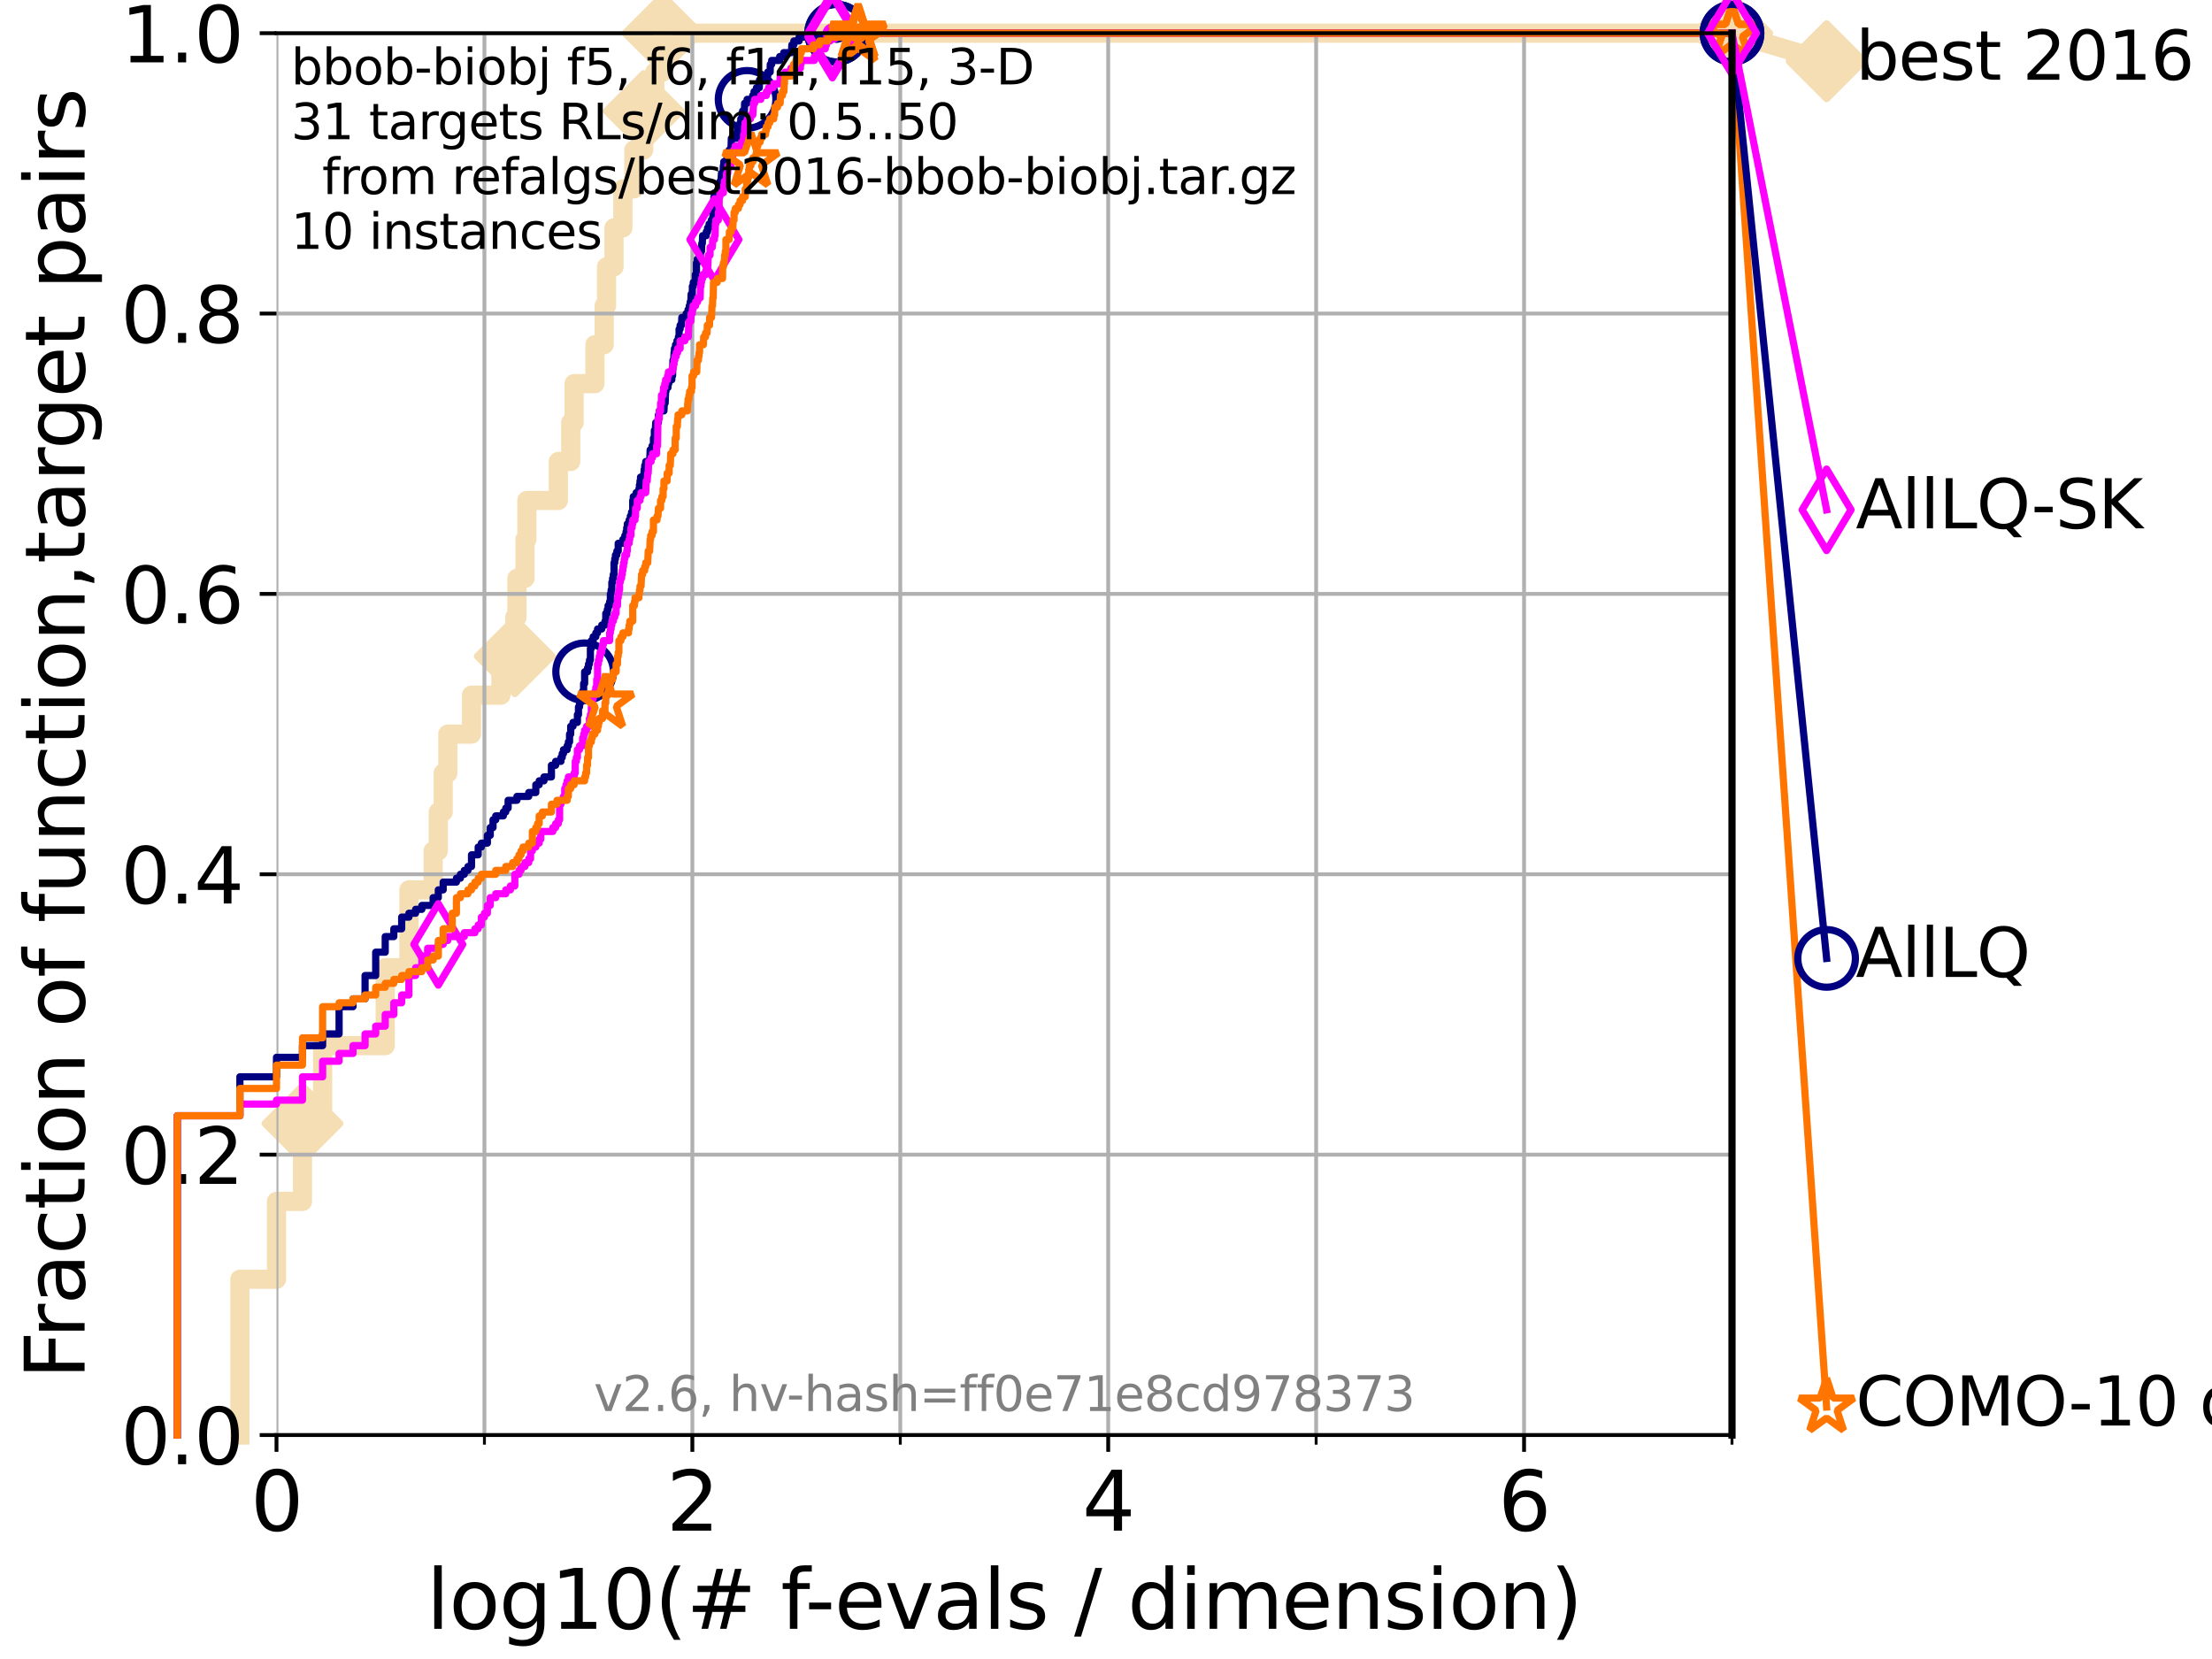 <?xml version="1.0" encoding="utf-8" standalone="no"?>
<!DOCTYPE svg PUBLIC "-//W3C//DTD SVG 1.1//EN"
  "http://www.w3.org/Graphics/SVG/1.1/DTD/svg11.dtd">
<svg xmlns:xlink="http://www.w3.org/1999/xlink" width="460.8pt" height="345.6pt" viewBox="0 0 460.8 345.6" xmlns="http://www.w3.org/2000/svg" version="1.1">
 <defs>
  <style type="text/css">*{stroke-linejoin: round; stroke-linecap: butt}</style>
 </defs>
 <g id="figure_1">
  <g id="patch_1">
   <path d="M 0 345.6 
L 460.8 345.6 
L 460.8 0 
L 0 0 
z
" style="fill: #ffffff"/>
  </g>
  <g id="axes_1">
   <g id="patch_2">
    <path d="M 57.6 298.944 
L 360.806 298.944 
L 360.806 6.912 
L 57.6 6.912 
z
" style="fill: #ffffff"/>
   </g>
   <g id="line2d_1">
    <path d="M 49.973 298.944 
L 49.973 266.496 
L 57.6 266.496 
L 57.6 250.272 
L 63.012 250.272 
L 63.012 234.048 
L 67.209 234.048 
L 67.209 217.824 
L 80.249 217.824 
L 80.249 201.6 
L 85.184 201.6 
L 85.184 185.376 
L 90.231 185.376 
L 90.231 177.264 
L 91.306 177.264 
L 91.306 169.152 
L 92.323 169.152 
L 92.323 161.04 
L 93.288 161.04 
L 93.288 152.928 
L 98.223 152.928 
L 98.223 144.816 
L 104.345 144.816 
L 104.345 136.704 
L 107.245 136.704 
L 107.245 128.592 
L 107.687 128.592 
L 107.687 120.48 
L 109.361 120.48 
L 109.361 112.368 
L 109.757 112.368 
L 109.757 104.256 
L 116.309 104.256 
L 116.309 96.144 
L 118.89 96.144 
L 118.89 88.032 
L 119.6 88.032 
L 119.6 79.92 
L 123.936 79.92 
L 123.936 71.808 
L 125.863 71.808 
L 125.863 63.696 
L 126.356 63.696 
L 126.356 55.584 
L 127.911 55.584 
L 127.911 47.472 
L 129.759 47.472 
L 129.759 39.36 
L 132.049 39.36 
L 132.049 31.248 
L 134.091 31.248 
L 134.091 23.136 
L 136.414 23.136 
L 136.414 15.024 
L 138.051 15.024 
L 138.051 6.912 
L 360.806 6.912 
" style="fill: none; stroke: #f5deb3; stroke-width: 4; stroke-linecap: square"/>
   </g>
   <g id="line2d_2">
    <defs>
     <path id="m6722c31744" d="M -0 7.778 
L 7.778 0 
L 0 -7.778 
L -7.778 -0 
z
" style="stroke: #f5deb3; stroke-width: 1.5; stroke-linejoin: miter"/>
    </defs>
    <g>
     <use xlink:href="#m6722c31744" x="63.012" y="234.048" style="fill: #f5deb3; stroke: #f5deb3; stroke-width: 1.5; stroke-linejoin: miter"/>
     <use xlink:href="#m6722c31744" x="107.245" y="136.704" style="fill: #f5deb3; stroke: #f5deb3; stroke-width: 1.5; stroke-linejoin: miter"/>
     <use xlink:href="#m6722c31744" x="134.091" y="23.136" style="fill: #f5deb3; stroke: #f5deb3; stroke-width: 1.5; stroke-linejoin: miter"/>
     <use xlink:href="#m6722c31744" x="138.051" y="6.912" style="fill: #f5deb3; stroke: #f5deb3; stroke-width: 1.5; stroke-linejoin: miter"/>
     <use xlink:href="#m6722c31744" x="138.051" y="6.912" style="fill: #f5deb3; stroke: #f5deb3; stroke-width: 1.5; stroke-linejoin: miter"/>
     <use xlink:href="#m6722c31744" x="360.806" y="6.912" style="fill: #f5deb3; stroke: #f5deb3; stroke-width: 1.5; stroke-linejoin: miter"/>
    </g>
   </g>
   <g id="line2d_3">
    <path style="fill: none; stroke: #f5deb3; stroke-width: 4; stroke-linecap: square"/>
    <g/>
   </g>
   <g id="line2d_4">
    <path d="M 360.806 6.912 
L 380.515 12.753 
" style="fill: none; stroke: #f5deb3; stroke-width: 4; stroke-linecap: square"/>
    <g>
     <use xlink:href="#m6722c31744" x="360.806" y="6.912" style="fill: #f5deb3; stroke: #f5deb3; stroke-width: 1.5; stroke-linejoin: miter"/>
     <use xlink:href="#m6722c31744" x="380.515" y="12.753" style="fill: #f5deb3; stroke: #f5deb3; stroke-width: 1.5; stroke-linejoin: miter"/>
    </g>
   </g>
   <g id="matplotlib.axis_1">
    <g id="xtick_1">
     <g id="line2d_5">
      <path d="M 57.6 298.944 
L 57.6 6.912 
" clip-path="url(#p2181bb1b6d)" style="fill: none; stroke: #b0b0b0; stroke-width: 0.8; stroke-linecap: square"/>
     </g>
     <g id="line2d_6">
      <defs>
       <path id="mf10fd7ecf1" d="M 0 0 
L 0 3.5 
" style="stroke: #000000; stroke-width: 0.8"/>
      </defs>
      <g>
       <use xlink:href="#mf10fd7ecf1" x="57.6" y="298.944" style="stroke: #000000; stroke-width: 0.8"/>
      </g>
     </g>
     <g id="text_1">
      <!-- 0 -->
      <g transform="translate(52.192 318.861) scale(0.17 -0.17)">
       <defs>
        <path id="DejaVuSans-30" d="M 2034 4250 
Q 1547 4250 1301 3770 
Q 1056 3291 1056 2328 
Q 1056 1369 1301 889 
Q 1547 409 2034 409 
Q 2525 409 2770 889 
Q 3016 1369 3016 2328 
Q 3016 3291 2770 3770 
Q 2525 4250 2034 4250 
z
M 2034 4750 
Q 2819 4750 3233 4129 
Q 3647 3509 3647 2328 
Q 3647 1150 3233 529 
Q 2819 -91 2034 -91 
Q 1250 -91 836 529 
Q 422 1150 422 2328 
Q 422 3509 836 4129 
Q 1250 4750 2034 4750 
z
" transform="scale(0.016)"/>
       </defs>
       <use xlink:href="#DejaVuSans-30"/>
      </g>
     </g>
    </g>
    <g id="xtick_2">
     <g id="line2d_7">
      <path d="M 144.23 298.944 
L 144.23 6.912 
" clip-path="url(#p2181bb1b6d)" style="fill: none; stroke: #b0b0b0; stroke-width: 0.8; stroke-linecap: square"/>
     </g>
     <g id="line2d_8">
      <g>
       <use xlink:href="#mf10fd7ecf1" x="144.23" y="298.944" style="stroke: #000000; stroke-width: 0.8"/>
      </g>
     </g>
     <g id="text_2">
      <!-- 2 -->
      <g transform="translate(138.822 318.861) scale(0.17 -0.17)">
       <defs>
        <path id="DejaVuSans-32" d="M 1228 531 
L 3431 531 
L 3431 0 
L 469 0 
L 469 531 
Q 828 903 1448 1529 
Q 2069 2156 2228 2338 
Q 2531 2678 2651 2914 
Q 2772 3150 2772 3378 
Q 2772 3750 2511 3984 
Q 2250 4219 1831 4219 
Q 1534 4219 1204 4116 
Q 875 4013 500 3803 
L 500 4441 
Q 881 4594 1212 4672 
Q 1544 4750 1819 4750 
Q 2544 4750 2975 4387 
Q 3406 4025 3406 3419 
Q 3406 3131 3298 2873 
Q 3191 2616 2906 2266 
Q 2828 2175 2409 1742 
Q 1991 1309 1228 531 
z
" transform="scale(0.016)"/>
       </defs>
       <use xlink:href="#DejaVuSans-32"/>
      </g>
     </g>
    </g>
    <g id="xtick_3">
     <g id="line2d_9">
      <path d="M 230.861 298.944 
L 230.861 6.912 
" clip-path="url(#p2181bb1b6d)" style="fill: none; stroke: #b0b0b0; stroke-width: 0.8; stroke-linecap: square"/>
     </g>
     <g id="line2d_10">
      <g>
       <use xlink:href="#mf10fd7ecf1" x="230.861" y="298.944" style="stroke: #000000; stroke-width: 0.8"/>
      </g>
     </g>
     <g id="text_3">
      <!-- 4 -->
      <g transform="translate(225.453 318.861) scale(0.17 -0.17)">
       <defs>
        <path id="DejaVuSans-34" d="M 2419 4116 
L 825 1625 
L 2419 1625 
L 2419 4116 
z
M 2253 4666 
L 3047 4666 
L 3047 1625 
L 3713 1625 
L 3713 1100 
L 3047 1100 
L 3047 0 
L 2419 0 
L 2419 1100 
L 313 1100 
L 313 1709 
L 2253 4666 
z
" transform="scale(0.016)"/>
       </defs>
       <use xlink:href="#DejaVuSans-34"/>
      </g>
     </g>
    </g>
    <g id="xtick_4">
     <g id="line2d_11">
      <path d="M 317.491 298.944 
L 317.491 6.912 
" clip-path="url(#p2181bb1b6d)" style="fill: none; stroke: #b0b0b0; stroke-width: 0.8; stroke-linecap: square"/>
     </g>
     <g id="line2d_12">
      <g>
       <use xlink:href="#mf10fd7ecf1" x="317.491" y="298.944" style="stroke: #000000; stroke-width: 0.8"/>
      </g>
     </g>
     <g id="text_4">
      <!-- 6 -->
      <g transform="translate(312.083 318.861) scale(0.17 -0.17)">
       <defs>
        <path id="DejaVuSans-36" d="M 2113 2584 
Q 1688 2584 1439 2293 
Q 1191 2003 1191 1497 
Q 1191 994 1439 701 
Q 1688 409 2113 409 
Q 2538 409 2786 701 
Q 3034 994 3034 1497 
Q 3034 2003 2786 2293 
Q 2538 2584 2113 2584 
z
M 3366 4563 
L 3366 3988 
Q 3128 4100 2886 4159 
Q 2644 4219 2406 4219 
Q 1781 4219 1451 3797 
Q 1122 3375 1075 2522 
Q 1259 2794 1537 2939 
Q 1816 3084 2150 3084 
Q 2853 3084 3261 2657 
Q 3669 2231 3669 1497 
Q 3669 778 3244 343 
Q 2819 -91 2113 -91 
Q 1303 -91 875 529 
Q 447 1150 447 2328 
Q 447 3434 972 4092 
Q 1497 4750 2381 4750 
Q 2619 4750 2861 4703 
Q 3103 4656 3366 4563 
z
" transform="scale(0.016)"/>
       </defs>
       <use xlink:href="#DejaVuSans-36"/>
      </g>
     </g>
    </g>
    <g id="xtick_5">
     <g id="line2d_13">
      <path d="M 100.915 298.944 
L 100.915 6.912 
" clip-path="url(#p2181bb1b6d)" style="fill: none; stroke: #b0b0b0; stroke-width: 0.8; stroke-linecap: square"/>
     </g>
     <g id="line2d_14">
      <defs>
       <path id="me709f00c43" d="M 0 0 
L 0 2 
" style="stroke: #000000; stroke-width: 0.6"/>
      </defs>
      <g>
       <use xlink:href="#me709f00c43" x="100.915" y="298.944" style="stroke: #000000; stroke-width: 0.6"/>
      </g>
     </g>
    </g>
    <g id="xtick_6">
     <g id="line2d_15">
      <path d="M 187.546 298.944 
L 187.546 6.912 
" clip-path="url(#p2181bb1b6d)" style="fill: none; stroke: #b0b0b0; stroke-width: 0.8; stroke-linecap: square"/>
     </g>
     <g id="line2d_16">
      <g>
       <use xlink:href="#me709f00c43" x="187.546" y="298.944" style="stroke: #000000; stroke-width: 0.6"/>
      </g>
     </g>
    </g>
    <g id="xtick_7">
     <g id="line2d_17">
      <path d="M 274.176 298.944 
L 274.176 6.912 
" clip-path="url(#p2181bb1b6d)" style="fill: none; stroke: #b0b0b0; stroke-width: 0.8; stroke-linecap: square"/>
     </g>
     <g id="line2d_18">
      <g>
       <use xlink:href="#me709f00c43" x="274.176" y="298.944" style="stroke: #000000; stroke-width: 0.6"/>
      </g>
     </g>
    </g>
    <g id="xtick_8">
     <g id="line2d_19">
      <path d="M 360.806 298.944 
L 360.806 6.912 
" clip-path="url(#p2181bb1b6d)" style="fill: none; stroke: #b0b0b0; stroke-width: 0.8; stroke-linecap: square"/>
     </g>
     <g id="line2d_20">
      <g>
       <use xlink:href="#me709f00c43" x="360.806" y="298.944" style="stroke: #000000; stroke-width: 0.6"/>
      </g>
     </g>
    </g>
    <g id="text_5">
     <!-- log10(# f-evals / dimension) -->
     <g transform="translate(88.823 339.314) scale(0.17 -0.17)">
      <defs>
       <path id="DejaVuSans-6c" d="M 603 4863 
L 1178 4863 
L 1178 0 
L 603 0 
L 603 4863 
z
" transform="scale(0.016)"/>
       <path id="DejaVuSans-6f" d="M 1959 3097 
Q 1497 3097 1228 2736 
Q 959 2375 959 1747 
Q 959 1119 1226 758 
Q 1494 397 1959 397 
Q 2419 397 2687 759 
Q 2956 1122 2956 1747 
Q 2956 2369 2687 2733 
Q 2419 3097 1959 3097 
z
M 1959 3584 
Q 2709 3584 3137 3096 
Q 3566 2609 3566 1747 
Q 3566 888 3137 398 
Q 2709 -91 1959 -91 
Q 1206 -91 779 398 
Q 353 888 353 1747 
Q 353 2609 779 3096 
Q 1206 3584 1959 3584 
z
" transform="scale(0.016)"/>
       <path id="DejaVuSans-67" d="M 2906 1791 
Q 2906 2416 2648 2759 
Q 2391 3103 1925 3103 
Q 1463 3103 1205 2759 
Q 947 2416 947 1791 
Q 947 1169 1205 825 
Q 1463 481 1925 481 
Q 2391 481 2648 825 
Q 2906 1169 2906 1791 
z
M 3481 434 
Q 3481 -459 3084 -895 
Q 2688 -1331 1869 -1331 
Q 1566 -1331 1297 -1286 
Q 1028 -1241 775 -1147 
L 775 -588 
Q 1028 -725 1275 -790 
Q 1522 -856 1778 -856 
Q 2344 -856 2625 -561 
Q 2906 -266 2906 331 
L 2906 616 
Q 2728 306 2450 153 
Q 2172 0 1784 0 
Q 1141 0 747 490 
Q 353 981 353 1791 
Q 353 2603 747 3093 
Q 1141 3584 1784 3584 
Q 2172 3584 2450 3431 
Q 2728 3278 2906 2969 
L 2906 3500 
L 3481 3500 
L 3481 434 
z
" transform="scale(0.016)"/>
       <path id="DejaVuSans-31" d="M 794 531 
L 1825 531 
L 1825 4091 
L 703 3866 
L 703 4441 
L 1819 4666 
L 2450 4666 
L 2450 531 
L 3481 531 
L 3481 0 
L 794 0 
L 794 531 
z
" transform="scale(0.016)"/>
       <path id="DejaVuSans-28" d="M 1984 4856 
Q 1566 4138 1362 3434 
Q 1159 2731 1159 2009 
Q 1159 1288 1364 580 
Q 1569 -128 1984 -844 
L 1484 -844 
Q 1016 -109 783 600 
Q 550 1309 550 2009 
Q 550 2706 781 3412 
Q 1013 4119 1484 4856 
L 1984 4856 
z
" transform="scale(0.016)"/>
       <path id="DejaVuSans-23" d="M 3272 2816 
L 2363 2816 
L 2100 1772 
L 3016 1772 
L 3272 2816 
z
M 2803 4594 
L 2478 3297 
L 3391 3297 
L 3719 4594 
L 4219 4594 
L 3897 3297 
L 4872 3297 
L 4872 2816 
L 3775 2816 
L 3519 1772 
L 4513 1772 
L 4513 1294 
L 3397 1294 
L 3072 0 
L 2572 0 
L 2894 1294 
L 1978 1294 
L 1656 0 
L 1153 0 
L 1478 1294 
L 494 1294 
L 494 1772 
L 1594 1772 
L 1856 2816 
L 850 2816 
L 850 3297 
L 1978 3297 
L 2297 4594 
L 2803 4594 
z
" transform="scale(0.016)"/>
       <path id="DejaVuSans-20" transform="scale(0.016)"/>
       <path id="DejaVuSans-66" d="M 2375 4863 
L 2375 4384 
L 1825 4384 
Q 1516 4384 1395 4259 
Q 1275 4134 1275 3809 
L 1275 3500 
L 2222 3500 
L 2222 3053 
L 1275 3053 
L 1275 0 
L 697 0 
L 697 3053 
L 147 3053 
L 147 3500 
L 697 3500 
L 697 3744 
Q 697 4328 969 4595 
Q 1241 4863 1831 4863 
L 2375 4863 
z
" transform="scale(0.016)"/>
       <path id="DejaVuSans-2d" d="M 313 2009 
L 1997 2009 
L 1997 1497 
L 313 1497 
L 313 2009 
z
" transform="scale(0.016)"/>
       <path id="DejaVuSans-65" d="M 3597 1894 
L 3597 1613 
L 953 1613 
Q 991 1019 1311 708 
Q 1631 397 2203 397 
Q 2534 397 2845 478 
Q 3156 559 3463 722 
L 3463 178 
Q 3153 47 2828 -22 
Q 2503 -91 2169 -91 
Q 1331 -91 842 396 
Q 353 884 353 1716 
Q 353 2575 817 3079 
Q 1281 3584 2069 3584 
Q 2775 3584 3186 3129 
Q 3597 2675 3597 1894 
z
M 3022 2063 
Q 3016 2534 2758 2815 
Q 2500 3097 2075 3097 
Q 1594 3097 1305 2825 
Q 1016 2553 972 2059 
L 3022 2063 
z
" transform="scale(0.016)"/>
       <path id="DejaVuSans-76" d="M 191 3500 
L 800 3500 
L 1894 563 
L 2988 3500 
L 3597 3500 
L 2284 0 
L 1503 0 
L 191 3500 
z
" transform="scale(0.016)"/>
       <path id="DejaVuSans-61" d="M 2194 1759 
Q 1497 1759 1228 1600 
Q 959 1441 959 1056 
Q 959 750 1161 570 
Q 1363 391 1709 391 
Q 2188 391 2477 730 
Q 2766 1069 2766 1631 
L 2766 1759 
L 2194 1759 
z
M 3341 1997 
L 3341 0 
L 2766 0 
L 2766 531 
Q 2569 213 2275 61 
Q 1981 -91 1556 -91 
Q 1019 -91 701 211 
Q 384 513 384 1019 
Q 384 1609 779 1909 
Q 1175 2209 1959 2209 
L 2766 2209 
L 2766 2266 
Q 2766 2663 2505 2880 
Q 2244 3097 1772 3097 
Q 1472 3097 1187 3025 
Q 903 2953 641 2809 
L 641 3341 
Q 956 3463 1253 3523 
Q 1550 3584 1831 3584 
Q 2591 3584 2966 3190 
Q 3341 2797 3341 1997 
z
" transform="scale(0.016)"/>
       <path id="DejaVuSans-73" d="M 2834 3397 
L 2834 2853 
Q 2591 2978 2328 3040 
Q 2066 3103 1784 3103 
Q 1356 3103 1142 2972 
Q 928 2841 928 2578 
Q 928 2378 1081 2264 
Q 1234 2150 1697 2047 
L 1894 2003 
Q 2506 1872 2764 1633 
Q 3022 1394 3022 966 
Q 3022 478 2636 193 
Q 2250 -91 1575 -91 
Q 1294 -91 989 -36 
Q 684 19 347 128 
L 347 722 
Q 666 556 975 473 
Q 1284 391 1588 391 
Q 1994 391 2212 530 
Q 2431 669 2431 922 
Q 2431 1156 2273 1281 
Q 2116 1406 1581 1522 
L 1381 1569 
Q 847 1681 609 1914 
Q 372 2147 372 2553 
Q 372 3047 722 3315 
Q 1072 3584 1716 3584 
Q 2034 3584 2315 3537 
Q 2597 3491 2834 3397 
z
" transform="scale(0.016)"/>
       <path id="DejaVuSans-2f" d="M 1625 4666 
L 2156 4666 
L 531 -594 
L 0 -594 
L 1625 4666 
z
" transform="scale(0.016)"/>
       <path id="DejaVuSans-64" d="M 2906 2969 
L 2906 4863 
L 3481 4863 
L 3481 0 
L 2906 0 
L 2906 525 
Q 2725 213 2448 61 
Q 2172 -91 1784 -91 
Q 1150 -91 751 415 
Q 353 922 353 1747 
Q 353 2572 751 3078 
Q 1150 3584 1784 3584 
Q 2172 3584 2448 3432 
Q 2725 3281 2906 2969 
z
M 947 1747 
Q 947 1113 1208 752 
Q 1469 391 1925 391 
Q 2381 391 2643 752 
Q 2906 1113 2906 1747 
Q 2906 2381 2643 2742 
Q 2381 3103 1925 3103 
Q 1469 3103 1208 2742 
Q 947 2381 947 1747 
z
" transform="scale(0.016)"/>
       <path id="DejaVuSans-69" d="M 603 3500 
L 1178 3500 
L 1178 0 
L 603 0 
L 603 3500 
z
M 603 4863 
L 1178 4863 
L 1178 4134 
L 603 4134 
L 603 4863 
z
" transform="scale(0.016)"/>
       <path id="DejaVuSans-6d" d="M 3328 2828 
Q 3544 3216 3844 3400 
Q 4144 3584 4550 3584 
Q 5097 3584 5394 3201 
Q 5691 2819 5691 2113 
L 5691 0 
L 5113 0 
L 5113 2094 
Q 5113 2597 4934 2840 
Q 4756 3084 4391 3084 
Q 3944 3084 3684 2787 
Q 3425 2491 3425 1978 
L 3425 0 
L 2847 0 
L 2847 2094 
Q 2847 2600 2669 2842 
Q 2491 3084 2119 3084 
Q 1678 3084 1418 2786 
Q 1159 2488 1159 1978 
L 1159 0 
L 581 0 
L 581 3500 
L 1159 3500 
L 1159 2956 
Q 1356 3278 1631 3431 
Q 1906 3584 2284 3584 
Q 2666 3584 2933 3390 
Q 3200 3197 3328 2828 
z
" transform="scale(0.016)"/>
       <path id="DejaVuSans-6e" d="M 3513 2113 
L 3513 0 
L 2938 0 
L 2938 2094 
Q 2938 2591 2744 2837 
Q 2550 3084 2163 3084 
Q 1697 3084 1428 2787 
Q 1159 2491 1159 1978 
L 1159 0 
L 581 0 
L 581 3500 
L 1159 3500 
L 1159 2956 
Q 1366 3272 1645 3428 
Q 1925 3584 2291 3584 
Q 2894 3584 3203 3211 
Q 3513 2838 3513 2113 
z
" transform="scale(0.016)"/>
       <path id="DejaVuSans-29" d="M 513 4856 
L 1013 4856 
Q 1481 4119 1714 3412 
Q 1947 2706 1947 2009 
Q 1947 1309 1714 600 
Q 1481 -109 1013 -844 
L 513 -844 
Q 928 -128 1133 580 
Q 1338 1288 1338 2009 
Q 1338 2731 1133 3434 
Q 928 4138 513 4856 
z
" transform="scale(0.016)"/>
      </defs>
      <use xlink:href="#DejaVuSans-6c"/>
      <use xlink:href="#DejaVuSans-6f" x="27.783"/>
      <use xlink:href="#DejaVuSans-67" x="88.965"/>
      <use xlink:href="#DejaVuSans-31" x="152.441"/>
      <use xlink:href="#DejaVuSans-30" x="216.064"/>
      <use xlink:href="#DejaVuSans-28" x="279.688"/>
      <use xlink:href="#DejaVuSans-23" x="318.701"/>
      <use xlink:href="#DejaVuSans-20" x="402.49"/>
      <use xlink:href="#DejaVuSans-66" x="434.277"/>
      <use xlink:href="#DejaVuSans-2d" x="463.982"/>
      <use xlink:href="#DejaVuSans-65" x="500.066"/>
      <use xlink:href="#DejaVuSans-76" x="561.59"/>
      <use xlink:href="#DejaVuSans-61" x="620.77"/>
      <use xlink:href="#DejaVuSans-6c" x="682.049"/>
      <use xlink:href="#DejaVuSans-73" x="709.832"/>
      <use xlink:href="#DejaVuSans-20" x="761.932"/>
      <use xlink:href="#DejaVuSans-2f" x="793.719"/>
      <use xlink:href="#DejaVuSans-20" x="827.41"/>
      <use xlink:href="#DejaVuSans-64" x="859.197"/>
      <use xlink:href="#DejaVuSans-69" x="922.674"/>
      <use xlink:href="#DejaVuSans-6d" x="950.457"/>
      <use xlink:href="#DejaVuSans-65" x="1047.869"/>
      <use xlink:href="#DejaVuSans-6e" x="1109.393"/>
      <use xlink:href="#DejaVuSans-73" x="1172.771"/>
      <use xlink:href="#DejaVuSans-69" x="1224.871"/>
      <use xlink:href="#DejaVuSans-6f" x="1252.654"/>
      <use xlink:href="#DejaVuSans-6e" x="1313.836"/>
      <use xlink:href="#DejaVuSans-29" x="1377.215"/>
     </g>
    </g>
   </g>
   <g id="matplotlib.axis_2">
    <g id="ytick_1">
     <g id="line2d_21">
      <path d="M 57.6 298.944 
L 360.806 298.944 
" clip-path="url(#p2181bb1b6d)" style="fill: none; stroke: #b0b0b0; stroke-width: 0.8; stroke-linecap: square"/>
     </g>
     <g id="line2d_22">
      <defs>
       <path id="m5b60c1a669" d="M 0 0 
L -3.5 0 
" style="stroke: #000000; stroke-width: 0.8"/>
      </defs>
      <g>
       <use xlink:href="#m5b60c1a669" x="57.6" y="298.944" style="stroke: #000000; stroke-width: 0.8"/>
      </g>
     </g>
     <g id="text_6">
      <!-- 0.0 -->
      <g transform="translate(25.155 305.023) scale(0.16 -0.16)">
       <defs>
        <path id="DejaVuSans-2e" d="M 684 794 
L 1344 794 
L 1344 0 
L 684 0 
L 684 794 
z
" transform="scale(0.016)"/>
       </defs>
       <use xlink:href="#DejaVuSans-30"/>
       <use xlink:href="#DejaVuSans-2e" x="63.623"/>
       <use xlink:href="#DejaVuSans-30" x="95.41"/>
      </g>
     </g>
    </g>
    <g id="ytick_2">
     <g id="line2d_23">
      <path d="M 57.6 240.538 
L 360.806 240.538 
" clip-path="url(#p2181bb1b6d)" style="fill: none; stroke: #b0b0b0; stroke-width: 0.8; stroke-linecap: square"/>
     </g>
     <g id="line2d_24">
      <g>
       <use xlink:href="#m5b60c1a669" x="57.6" y="240.538" style="stroke: #000000; stroke-width: 0.8"/>
      </g>
     </g>
     <g id="text_7">
      <!-- 0.2 -->
      <g transform="translate(25.155 246.616) scale(0.16 -0.16)">
       <use xlink:href="#DejaVuSans-30"/>
       <use xlink:href="#DejaVuSans-2e" x="63.623"/>
       <use xlink:href="#DejaVuSans-32" x="95.41"/>
      </g>
     </g>
    </g>
    <g id="ytick_3">
     <g id="line2d_25">
      <path d="M 57.6 182.131 
L 360.806 182.131 
" clip-path="url(#p2181bb1b6d)" style="fill: none; stroke: #b0b0b0; stroke-width: 0.8; stroke-linecap: square"/>
     </g>
     <g id="line2d_26">
      <g>
       <use xlink:href="#m5b60c1a669" x="57.6" y="182.131" style="stroke: #000000; stroke-width: 0.8"/>
      </g>
     </g>
     <g id="text_8">
      <!-- 0.4 -->
      <g transform="translate(25.155 188.21) scale(0.16 -0.16)">
       <use xlink:href="#DejaVuSans-30"/>
       <use xlink:href="#DejaVuSans-2e" x="63.623"/>
       <use xlink:href="#DejaVuSans-34" x="95.41"/>
      </g>
     </g>
    </g>
    <g id="ytick_4">
     <g id="line2d_27">
      <path d="M 57.6 123.725 
L 360.806 123.725 
" clip-path="url(#p2181bb1b6d)" style="fill: none; stroke: #b0b0b0; stroke-width: 0.8; stroke-linecap: square"/>
     </g>
     <g id="line2d_28">
      <g>
       <use xlink:href="#m5b60c1a669" x="57.6" y="123.725" style="stroke: #000000; stroke-width: 0.8"/>
      </g>
     </g>
     <g id="text_9">
      <!-- 0.6 -->
      <g transform="translate(25.155 129.804) scale(0.16 -0.16)">
       <use xlink:href="#DejaVuSans-30"/>
       <use xlink:href="#DejaVuSans-2e" x="63.623"/>
       <use xlink:href="#DejaVuSans-36" x="95.41"/>
      </g>
     </g>
    </g>
    <g id="ytick_5">
     <g id="line2d_29">
      <path d="M 57.6 65.318 
L 360.806 65.318 
" clip-path="url(#p2181bb1b6d)" style="fill: none; stroke: #b0b0b0; stroke-width: 0.8; stroke-linecap: square"/>
     </g>
     <g id="line2d_30">
      <g>
       <use xlink:href="#m5b60c1a669" x="57.6" y="65.318" style="stroke: #000000; stroke-width: 0.8"/>
      </g>
     </g>
     <g id="text_10">
      <!-- 0.8 -->
      <g transform="translate(25.155 71.397) scale(0.16 -0.16)">
       <defs>
        <path id="DejaVuSans-38" d="M 2034 2216 
Q 1584 2216 1326 1975 
Q 1069 1734 1069 1313 
Q 1069 891 1326 650 
Q 1584 409 2034 409 
Q 2484 409 2743 651 
Q 3003 894 3003 1313 
Q 3003 1734 2745 1975 
Q 2488 2216 2034 2216 
z
M 1403 2484 
Q 997 2584 770 2862 
Q 544 3141 544 3541 
Q 544 4100 942 4425 
Q 1341 4750 2034 4750 
Q 2731 4750 3128 4425 
Q 3525 4100 3525 3541 
Q 3525 3141 3298 2862 
Q 3072 2584 2669 2484 
Q 3125 2378 3379 2068 
Q 3634 1759 3634 1313 
Q 3634 634 3220 271 
Q 2806 -91 2034 -91 
Q 1263 -91 848 271 
Q 434 634 434 1313 
Q 434 1759 690 2068 
Q 947 2378 1403 2484 
z
M 1172 3481 
Q 1172 3119 1398 2916 
Q 1625 2713 2034 2713 
Q 2441 2713 2670 2916 
Q 2900 3119 2900 3481 
Q 2900 3844 2670 4047 
Q 2441 4250 2034 4250 
Q 1625 4250 1398 4047 
Q 1172 3844 1172 3481 
z
" transform="scale(0.016)"/>
       </defs>
       <use xlink:href="#DejaVuSans-30"/>
       <use xlink:href="#DejaVuSans-2e" x="63.623"/>
       <use xlink:href="#DejaVuSans-38" x="95.41"/>
      </g>
     </g>
    </g>
    <g id="ytick_6">
     <g id="line2d_31">
      <path d="M 57.6 6.912 
L 360.806 6.912 
" clip-path="url(#p2181bb1b6d)" style="fill: none; stroke: #b0b0b0; stroke-width: 0.8; stroke-linecap: square"/>
     </g>
     <g id="line2d_32">
      <g>
       <use xlink:href="#m5b60c1a669" x="57.6" y="6.912" style="stroke: #000000; stroke-width: 0.8"/>
      </g>
     </g>
     <g id="text_11">
      <!-- 1.0 -->
      <g transform="translate(25.155 12.991) scale(0.16 -0.16)">
       <use xlink:href="#DejaVuSans-31"/>
       <use xlink:href="#DejaVuSans-2e" x="63.623"/>
       <use xlink:href="#DejaVuSans-30" x="95.41"/>
      </g>
     </g>
    </g>
    <g id="text_12">
     <!-- Fraction of function,target pairs -->
     <g transform="translate(17.62 287.313) rotate(-90) scale(0.17 -0.17)">
      <defs>
       <path id="DejaVuSans-46" d="M 628 4666 
L 3309 4666 
L 3309 4134 
L 1259 4134 
L 1259 2759 
L 3109 2759 
L 3109 2228 
L 1259 2228 
L 1259 0 
L 628 0 
L 628 4666 
z
" transform="scale(0.016)"/>
       <path id="DejaVuSans-72" d="M 2631 2963 
Q 2534 3019 2420 3045 
Q 2306 3072 2169 3072 
Q 1681 3072 1420 2755 
Q 1159 2438 1159 1844 
L 1159 0 
L 581 0 
L 581 3500 
L 1159 3500 
L 1159 2956 
Q 1341 3275 1631 3429 
Q 1922 3584 2338 3584 
Q 2397 3584 2469 3576 
Q 2541 3569 2628 3553 
L 2631 2963 
z
" transform="scale(0.016)"/>
       <path id="DejaVuSans-63" d="M 3122 3366 
L 3122 2828 
Q 2878 2963 2633 3030 
Q 2388 3097 2138 3097 
Q 1578 3097 1268 2742 
Q 959 2388 959 1747 
Q 959 1106 1268 751 
Q 1578 397 2138 397 
Q 2388 397 2633 464 
Q 2878 531 3122 666 
L 3122 134 
Q 2881 22 2623 -34 
Q 2366 -91 2075 -91 
Q 1284 -91 818 406 
Q 353 903 353 1747 
Q 353 2603 823 3093 
Q 1294 3584 2113 3584 
Q 2378 3584 2631 3529 
Q 2884 3475 3122 3366 
z
" transform="scale(0.016)"/>
       <path id="DejaVuSans-74" d="M 1172 4494 
L 1172 3500 
L 2356 3500 
L 2356 3053 
L 1172 3053 
L 1172 1153 
Q 1172 725 1289 603 
Q 1406 481 1766 481 
L 2356 481 
L 2356 0 
L 1766 0 
Q 1100 0 847 248 
Q 594 497 594 1153 
L 594 3053 
L 172 3053 
L 172 3500 
L 594 3500 
L 594 4494 
L 1172 4494 
z
" transform="scale(0.016)"/>
       <path id="DejaVuSans-75" d="M 544 1381 
L 544 3500 
L 1119 3500 
L 1119 1403 
Q 1119 906 1312 657 
Q 1506 409 1894 409 
Q 2359 409 2629 706 
Q 2900 1003 2900 1516 
L 2900 3500 
L 3475 3500 
L 3475 0 
L 2900 0 
L 2900 538 
Q 2691 219 2414 64 
Q 2138 -91 1772 -91 
Q 1169 -91 856 284 
Q 544 659 544 1381 
z
M 1991 3584 
L 1991 3584 
z
" transform="scale(0.016)"/>
       <path id="DejaVuSans-2c" d="M 750 794 
L 1409 794 
L 1409 256 
L 897 -744 
L 494 -744 
L 750 256 
L 750 794 
z
" transform="scale(0.016)"/>
       <path id="DejaVuSans-70" d="M 1159 525 
L 1159 -1331 
L 581 -1331 
L 581 3500 
L 1159 3500 
L 1159 2969 
Q 1341 3281 1617 3432 
Q 1894 3584 2278 3584 
Q 2916 3584 3314 3078 
Q 3713 2572 3713 1747 
Q 3713 922 3314 415 
Q 2916 -91 2278 -91 
Q 1894 -91 1617 61 
Q 1341 213 1159 525 
z
M 3116 1747 
Q 3116 2381 2855 2742 
Q 2594 3103 2138 3103 
Q 1681 3103 1420 2742 
Q 1159 2381 1159 1747 
Q 1159 1113 1420 752 
Q 1681 391 2138 391 
Q 2594 391 2855 752 
Q 3116 1113 3116 1747 
z
" transform="scale(0.016)"/>
      </defs>
      <use xlink:href="#DejaVuSans-46"/>
      <use xlink:href="#DejaVuSans-72" x="50.27"/>
      <use xlink:href="#DejaVuSans-61" x="91.383"/>
      <use xlink:href="#DejaVuSans-63" x="152.662"/>
      <use xlink:href="#DejaVuSans-74" x="207.643"/>
      <use xlink:href="#DejaVuSans-69" x="246.852"/>
      <use xlink:href="#DejaVuSans-6f" x="274.635"/>
      <use xlink:href="#DejaVuSans-6e" x="335.816"/>
      <use xlink:href="#DejaVuSans-20" x="399.195"/>
      <use xlink:href="#DejaVuSans-6f" x="430.982"/>
      <use xlink:href="#DejaVuSans-66" x="492.164"/>
      <use xlink:href="#DejaVuSans-20" x="527.369"/>
      <use xlink:href="#DejaVuSans-66" x="559.156"/>
      <use xlink:href="#DejaVuSans-75" x="594.361"/>
      <use xlink:href="#DejaVuSans-6e" x="657.74"/>
      <use xlink:href="#DejaVuSans-63" x="721.119"/>
      <use xlink:href="#DejaVuSans-74" x="776.1"/>
      <use xlink:href="#DejaVuSans-69" x="815.309"/>
      <use xlink:href="#DejaVuSans-6f" x="843.092"/>
      <use xlink:href="#DejaVuSans-6e" x="904.273"/>
      <use xlink:href="#DejaVuSans-2c" x="967.652"/>
      <use xlink:href="#DejaVuSans-74" x="999.439"/>
      <use xlink:href="#DejaVuSans-61" x="1038.648"/>
      <use xlink:href="#DejaVuSans-72" x="1099.928"/>
      <use xlink:href="#DejaVuSans-67" x="1139.291"/>
      <use xlink:href="#DejaVuSans-65" x="1202.768"/>
      <use xlink:href="#DejaVuSans-74" x="1264.291"/>
      <use xlink:href="#DejaVuSans-20" x="1303.5"/>
      <use xlink:href="#DejaVuSans-70" x="1335.287"/>
      <use xlink:href="#DejaVuSans-61" x="1398.764"/>
      <use xlink:href="#DejaVuSans-69" x="1460.043"/>
      <use xlink:href="#DejaVuSans-72" x="1487.826"/>
      <use xlink:href="#DejaVuSans-73" x="1528.939"/>
     </g>
    </g>
   </g>
   <g id="line2d_33">
    <defs>
     <path id="me0bd279319" d="M 0 1.5 
C 0.398 1.5 0.779 1.342 1.061 1.061 
C 1.342 0.779 1.5 0.398 1.5 0 
C 1.5 -0.398 1.342 -0.779 1.061 -1.061 
C 0.779 -1.342 0.398 -1.5 0 -1.5 
C -0.398 -1.5 -0.779 -1.342 -1.061 -1.061 
C -1.342 -0.779 -1.5 -0.398 -1.5 0 
C -1.5 0.398 -1.342 0.779 -1.061 1.061 
C -0.779 1.342 -0.398 1.5 0 1.5 
z
" style="stroke: #f5deb3"/>
    </defs>
    <g>
     <use xlink:href="#me0bd279319" x="138.051" y="6.912" style="fill: #f5deb3; stroke: #f5deb3"/>
     <use xlink:href="#me0bd279319" x="138.051" y="6.912" style="fill: #f5deb3; stroke: #f5deb3"/>
    </g>
   </g>
   <g id="line2d_34">
    <defs>
     <path id="m06b162d20b" d="M 0 1.5 
C 0.398 1.5 0.779 1.342 1.061 1.061 
C 1.342 0.779 1.5 0.398 1.5 0 
C 1.5 -0.398 1.342 -0.779 1.061 -1.061 
C 0.779 -1.342 0.398 -1.5 0 -1.5 
C -0.398 -1.5 -0.779 -1.342 -1.061 -1.061 
C -1.342 -0.779 -1.5 -0.398 -1.5 0 
C -1.5 0.398 -1.342 0.779 -1.061 1.061 
C -0.779 1.342 -0.398 1.5 0 1.5 
z
" style="stroke: #000080"/>
    </defs>
    <g>
     <use xlink:href="#m06b162d20b" x="174.292" y="6.912" style="fill: #000080; stroke: #000080"/>
     <use xlink:href="#m06b162d20b" x="174.292" y="6.912" style="fill: #000080; stroke: #000080"/>
    </g>
   </g>
   <g id="line2d_35">
    <path d="M 36.933 298.944 
L 36.933 232.426 
L 49.973 232.426 
L 49.973 224.314 
L 57.6 224.314 
L 57.6 220.258 
L 63.012 220.258 
L 63.012 217.824 
L 67.209 217.824 
L 67.209 215.39 
L 70.639 215.39 
L 70.639 209.712 
L 73.539 209.712 
L 73.539 208.09 
L 76.051 208.09 
L 76.051 203.222 
L 78.267 203.222 
L 78.267 198.355 
L 80.249 198.355 
L 80.249 195.11 
L 82.042 195.11 
L 82.042 193.488 
L 83.678 193.488 
L 83.678 191.054 
L 85.184 191.054 
L 85.184 190.243 
L 86.578 190.243 
L 86.578 189.432 
L 87.876 189.432 
L 87.876 188.621 
L 90.231 188.621 
L 90.231 186.998 
L 91.306 186.998 
L 91.306 185.376 
L 92.323 185.376 
L 92.323 183.754 
L 95.081 183.754 
L 95.081 182.942 
L 95.917 182.942 
L 95.917 182.131 
L 96.718 182.131 
L 96.718 181.32 
L 97.485 181.32 
L 97.485 180.509 
L 98.223 180.509 
L 98.223 178.075 
L 99.617 178.075 
L 99.617 176.453 
L 100.277 176.453 
L 100.277 175.642 
L 101.532 175.642 
L 101.532 174.019 
L 102.129 174.019 
L 102.129 172.397 
L 102.708 172.397 
L 102.708 170.774 
L 103.27 170.774 
L 103.27 169.963 
L 104.86 169.963 
L 104.86 169.152 
L 105.362 169.152 
L 105.362 168.341 
L 105.851 168.341 
L 105.851 166.718 
L 107.687 166.718 
L 107.687 165.907 
L 110.145 165.907 
L 110.145 165.096 
L 111.621 165.096 
L 111.621 163.474 
L 112.318 163.474 
L 112.318 162.662 
L 113.317 162.662 
L 113.317 161.851 
L 114.872 161.851 
L 114.872 159.418 
L 115.747 159.418 
L 115.747 158.606 
L 116.854 158.606 
L 116.854 157.795 
L 117.121 157.795 
L 117.121 156.984 
L 117.384 156.984 
L 117.384 156.173 
L 118.152 156.173 
L 118.152 155.362 
L 118.401 155.362 
L 118.401 154.55 
L 118.647 154.55 
L 118.647 152.928 
L 118.89 152.928 
L 118.89 151.306 
L 119.366 151.306 
L 119.366 150.494 
L 120.284 150.494 
L 120.284 148.872 
L 120.507 148.872 
L 120.507 147.25 
L 120.727 147.25 
L 120.727 146.438 
L 120.944 146.438 
L 120.944 145.627 
L 121.159 145.627 
L 121.159 144.816 
L 121.372 144.816 
L 121.372 144.005 
L 121.582 144.005 
L 121.582 142.382 
L 121.79 142.382 
L 121.79 139.949 
L 122.4 139.949 
L 122.4 139.138 
L 122.599 139.138 
L 122.599 138.326 
L 122.796 138.326 
L 122.796 137.515 
L 122.991 137.515 
L 122.991 135.082 
L 123.184 135.082 
L 123.184 133.459 
L 123.564 133.459 
L 123.564 132.648 
L 124.12 132.648 
L 124.12 131.837 
L 124.482 131.837 
L 124.482 131.026 
L 125.357 131.026 
L 125.357 130.214 
L 126.029 130.214 
L 126.029 129.403 
L 126.193 129.403 
L 126.193 127.781 
L 126.517 127.781 
L 126.517 126.97 
L 126.677 126.97 
L 126.677 126.158 
L 126.994 126.158 
L 126.994 125.347 
L 127.15 125.347 
L 127.15 123.725 
L 127.304 123.725 
L 127.304 122.914 
L 127.458 122.914 
L 127.458 121.291 
L 127.61 121.291 
L 127.61 120.48 
L 127.761 120.48 
L 127.761 119.669 
L 127.911 119.669 
L 127.911 117.235 
L 128.06 117.235 
L 128.06 116.424 
L 128.208 116.424 
L 128.208 115.613 
L 128.499 115.613 
L 128.499 114.802 
L 128.786 114.802 
L 128.786 113.179 
L 129.759 113.179 
L 129.759 112.368 
L 130.16 112.368 
L 130.16 111.557 
L 130.423 111.557 
L 130.423 110.746 
L 130.553 110.746 
L 130.553 109.934 
L 130.683 109.934 
L 130.683 109.123 
L 131.065 109.123 
L 131.065 108.312 
L 131.316 108.312 
L 131.316 107.501 
L 131.564 107.501 
L 131.564 106.69 
L 131.808 106.69 
L 131.808 104.256 
L 131.929 104.256 
L 131.929 103.445 
L 132.523 103.445 
L 132.523 102.634 
L 133.098 102.634 
L 133.098 101.822 
L 133.211 101.822 
L 133.211 101.011 
L 133.323 101.011 
L 133.323 100.2 
L 133.435 100.2 
L 133.435 99.389 
L 134.091 99.389 
L 134.198 97.766 
L 134.305 97.766 
L 134.305 96.955 
L 134.516 96.955 
L 134.516 96.144 
L 135.339 96.144 
L 135.439 93.71 
L 135.835 93.71 
L 135.835 92.899 
L 136.127 92.899 
L 136.127 91.277 
L 136.319 91.277 
L 136.319 89.654 
L 136.509 89.654 
L 136.603 88.032 
L 137.159 88.032 
L 137.159 86.41 
L 137.341 86.41 
L 137.341 85.598 
L 138.31 85.598 
L 138.396 83.976 
L 138.566 83.976 
L 138.651 81.542 
L 138.735 81.542 
L 138.735 80.731 
L 139.15 80.731 
L 139.15 79.92 
L 139.314 79.92 
L 139.314 79.109 
L 139.954 79.109 
L 139.954 78.298 
L 140.111 78.298 
L 140.189 75.053 
L 140.344 75.053 
L 140.421 73.43 
L 140.497 73.43 
L 140.497 72.619 
L 140.725 72.619 
L 140.725 71.808 
L 141.025 71.808 
L 141.025 70.997 
L 141.32 70.997 
L 141.32 70.186 
L 141.466 70.186 
L 141.466 68.563 
L 141.683 68.563 
L 141.683 67.752 
L 141.968 67.752 
L 142.038 66.13 
L 142.933 66.13 
L 142.933 65.318 
L 143.331 65.318 
L 143.331 64.507 
L 143.593 64.507 
L 143.593 63.696 
L 143.786 63.696 
L 143.786 62.885 
L 143.914 62.885 
L 143.978 61.262 
L 144.23 61.262 
L 144.23 59.64 
L 144.418 59.64 
L 144.418 58.829 
L 144.847 58.829 
L 144.847 57.206 
L 145.088 57.206 
L 145.088 54.773 
L 145.267 54.773 
L 145.267 53.962 
L 145.678 53.962 
L 145.678 53.15 
L 145.909 53.15 
L 145.909 52.339 
L 146.137 52.339 
L 146.194 50.717 
L 146.306 50.717 
L 146.362 49.094 
L 147.13 49.094 
L 147.13 48.283 
L 147.397 48.283 
L 147.397 47.472 
L 147.712 47.472 
L 147.712 46.661 
L 148.176 46.661 
L 148.176 45.85 
L 148.478 45.85 
L 148.528 43.416 
L 148.628 43.416 
L 148.727 40.982 
L 148.825 40.982 
L 148.825 40.171 
L 149.548 40.171 
L 149.548 39.36 
L 149.829 39.36 
L 149.829 38.549 
L 150.015 38.549 
L 150.015 37.738 
L 150.198 37.738 
L 150.289 36.115 
L 150.605 36.115 
L 150.694 34.493 
L 150.783 34.493 
L 150.783 33.682 
L 151.435 33.682 
L 151.435 32.87 
L 151.648 32.87 
L 151.648 32.059 
L 151.9 32.059 
L 151.9 31.248 
L 152.271 31.248 
L 152.353 28.814 
L 153.498 28.814 
L 153.575 27.192 
L 153.915 27.192 
L 153.915 26.381 
L 154.175 26.381 
L 154.175 25.57 
L 154.323 25.57 
L 154.323 24.758 
L 154.65 24.758 
L 154.686 23.136 
L 155.077 23.136 
L 155.113 21.514 
L 155.633 21.514 
L 155.633 20.702 
L 156.793 20.702 
L 156.793 19.891 
L 157.081 19.891 
L 157.081 19.08 
L 157.581 19.08 
L 157.581 18.269 
L 158.187 18.269 
L 158.217 16.646 
L 158.833 16.646 
L 158.833 15.835 
L 159.926 15.835 
L 159.926 15.024 
L 160.436 15.024 
L 160.463 13.402 
L 160.752 13.402 
L 160.752 12.59 
L 162.421 12.59 
L 162.421 11.779 
L 163.26 11.779 
L 163.26 10.968 
L 164.855 10.968 
L 164.96 9.346 
L 165.372 9.346 
L 165.372 8.534 
L 166.461 8.534 
L 166.461 7.723 
L 174.292 7.723 
L 174.292 6.912 
L 360.806 6.912 
L 360.806 6.912 
" style="fill: none; stroke: #000080; stroke-width: 1.5; stroke-linecap: square"/>
   </g>
   <g id="line2d_36">
    <defs>
     <path id="mc7207a5eeb" d="M 0 6 
C 1.591 6 3.117 5.368 4.243 4.243 
C 5.368 3.117 6 1.591 6 0 
C 6 -1.591 5.368 -3.117 4.243 -4.243 
C 3.117 -5.368 1.591 -6 0 -6 
C -1.591 -6 -3.117 -5.368 -4.243 -4.243 
C -5.368 -3.117 -6 -1.591 -6 0 
C -6 1.591 -5.368 3.117 -4.243 4.243 
C -3.117 5.368 -1.591 6 0 6 
z
" style="stroke: #000080; stroke-width: 1.5"/>
    </defs>
    <g>
     <use xlink:href="#mc7207a5eeb" x="121.79" y="139.949" style="fill-opacity: 0; stroke: #000080; stroke-width: 1.5"/>
     <use xlink:href="#mc7207a5eeb" x="155.633" y="20.702" style="fill-opacity: 0; stroke: #000080; stroke-width: 1.5"/>
     <use xlink:href="#mc7207a5eeb" x="174.292" y="6.912" style="fill-opacity: 0; stroke: #000080; stroke-width: 1.5"/>
     <use xlink:href="#mc7207a5eeb" x="174.292" y="6.912" style="fill-opacity: 0; stroke: #000080; stroke-width: 1.5"/>
     <use xlink:href="#mc7207a5eeb" x="360.806" y="6.912" style="fill-opacity: 0; stroke: #000080; stroke-width: 1.5"/>
    </g>
   </g>
   <g id="line2d_37">
    <path style="fill: none; stroke: #000080; stroke-width: 1.5; stroke-linecap: square"/>
    <g/>
   </g>
   <g id="line2d_38">
    <defs>
     <path id="mf08e15ccdc" d="M 0 1.5 
C 0.398 1.5 0.779 1.342 1.061 1.061 
C 1.342 0.779 1.5 0.398 1.5 0 
C 1.5 -0.398 1.342 -0.779 1.061 -1.061 
C 0.779 -1.342 0.398 -1.5 0 -1.5 
C -0.398 -1.5 -0.779 -1.342 -1.061 -1.061 
C -1.342 -0.779 -1.5 -0.398 -1.5 0 
C -1.5 0.398 -1.342 0.779 -1.061 1.061 
C -0.779 1.342 -0.398 1.5 0 1.5 
z
" style="stroke: #ff00ff"/>
    </defs>
    <g>
     <use xlink:href="#mf08e15ccdc" x="173.396" y="6.912" style="fill: #ff00ff; stroke: #ff00ff"/>
     <use xlink:href="#mf08e15ccdc" x="173.396" y="6.912" style="fill: #ff00ff; stroke: #ff00ff"/>
    </g>
   </g>
   <g id="line2d_39">
    <path d="M 36.933 298.944 
L 36.933 232.426 
L 49.973 232.426 
L 49.973 229.992 
L 57.6 229.992 
L 57.6 229.181 
L 63.012 229.181 
L 63.012 224.314 
L 67.209 224.314 
L 67.209 221.069 
L 70.639 221.069 
L 70.639 219.446 
L 73.539 219.446 
L 73.539 217.824 
L 76.051 217.824 
L 76.051 215.39 
L 78.267 215.39 
L 78.267 213.768 
L 80.249 213.768 
L 80.249 211.334 
L 82.042 211.334 
L 82.042 208.901 
L 83.678 208.901 
L 83.678 207.278 
L 85.184 207.278 
L 85.184 203.222 
L 86.578 203.222 
L 86.578 201.6 
L 87.876 201.6 
L 87.876 199.166 
L 89.09 199.166 
L 89.09 197.544 
L 91.306 197.544 
L 91.306 196.733 
L 92.323 196.733 
L 92.323 195.922 
L 93.288 195.922 
L 93.288 195.11 
L 96.718 195.11 
L 96.718 194.299 
L 98.933 194.299 
L 98.933 193.488 
L 99.617 193.488 
L 99.617 192.677 
L 100.277 192.677 
L 100.277 191.054 
L 100.915 191.054 
L 100.915 190.243 
L 101.532 190.243 
L 101.532 188.621 
L 102.129 188.621 
L 102.129 186.998 
L 103.27 186.998 
L 103.27 186.187 
L 105.362 186.187 
L 105.362 185.376 
L 106.327 185.376 
L 106.327 184.565 
L 107.245 184.565 
L 107.245 182.131 
L 108.12 182.131 
L 108.12 181.32 
L 108.543 181.32 
L 108.543 180.509 
L 109.361 180.509 
L 109.361 179.698 
L 110.145 179.698 
L 110.145 178.886 
L 110.525 178.886 
L 110.525 177.264 
L 110.897 177.264 
L 110.897 176.453 
L 111.621 176.453 
L 111.621 175.642 
L 112.318 175.642 
L 112.318 174.83 
L 112.657 174.83 
L 112.657 173.208 
L 115.168 173.208 
L 115.168 172.397 
L 115.747 172.397 
L 115.747 171.586 
L 116.309 171.586 
L 116.309 170.774 
L 116.584 170.774 
L 116.584 167.53 
L 116.854 167.53 
L 116.854 166.718 
L 117.384 166.718 
L 117.384 165.907 
L 117.644 165.907 
L 117.644 164.285 
L 117.9 164.285 
L 117.9 163.474 
L 118.152 163.474 
L 118.152 162.662 
L 118.401 162.662 
L 118.401 161.851 
L 119.6 161.851 
L 119.6 161.04 
L 119.831 161.04 
L 119.831 158.606 
L 120.059 158.606 
L 120.059 157.795 
L 120.284 157.795 
L 120.284 156.173 
L 120.727 156.173 
L 120.727 155.362 
L 121.372 155.362 
L 121.372 153.739 
L 121.582 153.739 
L 121.582 152.928 
L 121.79 152.928 
L 121.79 152.117 
L 122.199 152.117 
L 122.199 151.306 
L 122.796 151.306 
L 122.796 149.683 
L 122.991 149.683 
L 122.991 148.872 
L 123.184 148.872 
L 123.184 147.25 
L 123.375 147.25 
L 123.375 145.627 
L 123.564 145.627 
L 123.564 144.816 
L 123.936 144.816 
L 123.936 144.005 
L 124.12 144.005 
L 124.12 143.194 
L 124.302 143.194 
L 124.302 141.571 
L 124.482 141.571 
L 124.482 138.326 
L 124.66 138.326 
L 124.66 137.515 
L 124.837 137.515 
L 124.837 136.704 
L 125.012 136.704 
L 125.012 135.893 
L 125.357 135.893 
L 125.357 135.082 
L 125.527 135.082 
L 125.527 134.27 
L 125.696 134.27 
L 125.696 133.459 
L 126.994 133.459 
L 126.994 131.837 
L 127.15 131.837 
L 127.15 131.026 
L 127.304 131.026 
L 127.304 130.214 
L 127.458 130.214 
L 127.458 129.403 
L 127.761 129.403 
L 127.761 128.592 
L 128.06 128.592 
L 128.06 127.781 
L 128.354 127.781 
L 128.354 126.158 
L 128.643 126.158 
L 128.643 124.536 
L 128.786 124.536 
L 128.786 123.725 
L 128.928 123.725 
L 128.928 122.914 
L 129.069 122.914 
L 129.069 121.291 
L 129.209 121.291 
L 129.209 120.48 
L 129.486 120.48 
L 129.486 119.669 
L 129.623 119.669 
L 129.623 118.858 
L 129.759 118.858 
L 129.759 118.046 
L 129.893 118.046 
L 129.893 117.235 
L 130.027 117.235 
L 130.027 116.424 
L 130.16 116.424 
L 130.16 115.613 
L 130.553 115.613 
L 130.553 114.802 
L 130.683 114.802 
L 130.683 113.179 
L 131.065 113.179 
L 131.065 112.368 
L 131.191 112.368 
L 131.191 111.557 
L 131.44 111.557 
L 131.44 109.934 
L 131.686 109.934 
L 131.686 109.123 
L 131.808 109.123 
L 131.808 108.312 
L 132.287 108.312 
L 132.287 107.501 
L 132.405 107.501 
L 132.405 105.878 
L 132.755 105.878 
L 132.755 104.256 
L 133.323 104.256 
L 133.323 103.445 
L 133.546 103.445 
L 133.546 102.634 
L 134.516 102.634 
L 134.621 100.2 
L 134.829 100.2 
L 134.932 98.578 
L 135.034 98.578 
L 135.136 96.144 
L 135.638 96.144 
L 135.638 95.333 
L 135.933 95.333 
L 135.933 94.522 
L 136.79 94.522 
L 136.79 92.899 
L 136.975 92.899 
L 137.067 87.221 
L 137.341 87.221 
L 137.341 85.598 
L 137.61 85.598 
L 137.61 83.976 
L 137.788 83.976 
L 137.788 82.354 
L 138.138 82.354 
L 138.224 80.731 
L 138.481 80.731 
L 138.481 79.92 
L 138.651 79.92 
L 138.651 79.109 
L 139.068 79.109 
L 139.068 78.298 
L 139.232 78.298 
L 139.232 77.486 
L 140.033 77.486 
L 140.033 76.675 
L 140.266 76.675 
L 140.266 75.864 
L 140.421 75.864 
L 140.421 75.053 
L 140.574 75.053 
L 140.574 74.242 
L 140.876 74.242 
L 140.876 73.43 
L 141.173 73.43 
L 141.173 72.619 
L 141.683 72.619 
L 141.683 70.997 
L 142.662 70.997 
L 142.662 70.186 
L 143.397 70.186 
L 143.462 67.752 
L 143.528 67.752 
L 143.528 66.941 
L 143.914 66.941 
L 143.978 65.318 
L 144.23 65.318 
L 144.23 64.507 
L 144.355 64.507 
L 144.355 63.696 
L 144.908 63.696 
L 144.908 62.885 
L 145.327 62.885 
L 145.327 62.074 
L 145.852 62.074 
L 145.909 59.64 
L 146.023 59.64 
L 146.023 58.829 
L 146.137 58.829 
L 146.137 58.018 
L 146.362 58.018 
L 146.362 57.206 
L 147.022 57.206 
L 147.022 56.395 
L 147.184 56.395 
L 147.184 55.584 
L 147.45 55.584 
L 147.555 53.15 
L 147.92 53.15 
L 147.92 51.528 
L 148.378 51.528 
L 148.478 49.906 
L 148.825 49.906 
L 148.825 49.094 
L 148.972 49.094 
L 149.021 46.661 
L 149.118 46.661 
L 149.118 45.85 
L 149.642 45.85 
L 149.642 44.227 
L 149.783 44.227 
L 149.829 40.982 
L 149.969 40.982 
L 149.969 40.171 
L 150.694 40.171 
L 150.783 38.549 
L 150.915 38.549 
L 150.915 37.738 
L 151.306 37.738 
L 151.349 36.115 
L 151.605 36.115 
L 151.648 34.493 
L 152.23 34.493 
L 152.23 33.682 
L 152.555 33.682 
L 152.636 32.059 
L 152.835 32.059 
L 152.835 31.248 
L 153.15 31.248 
L 153.15 30.437 
L 154.469 30.437 
L 154.469 29.626 
L 154.865 29.626 
L 154.936 28.003 
L 155.077 28.003 
L 155.113 26.381 
L 155.218 26.381 
L 155.218 25.57 
L 155.701 25.57 
L 155.701 24.758 
L 156.338 24.758 
L 156.338 23.947 
L 156.825 23.947 
L 156.921 22.325 
L 156.953 22.325 
L 156.953 21.514 
L 157.207 21.514 
L 157.207 20.702 
L 158.484 20.702 
L 158.484 19.891 
L 159.652 19.891 
L 159.652 19.08 
L 160.089 19.08 
L 160.089 18.269 
L 161.062 18.269 
L 161.062 17.458 
L 162.445 17.458 
L 162.54 15.835 
L 163.532 15.835 
L 163.532 15.024 
L 164.75 15.024 
L 164.75 14.213 
L 166.747 14.213 
L 166.747 13.402 
L 166.86 13.402 
L 166.86 12.59 
L 169.639 12.59 
L 169.639 11.779 
L 170.246 11.779 
L 170.246 10.968 
L 170.403 10.968 
L 170.403 10.157 
L 171.93 10.157 
L 171.93 9.346 
L 172.187 9.346 
L 172.187 8.534 
L 172.924 8.534 
L 172.924 7.723 
L 173.396 7.723 
L 173.396 6.912 
L 360.806 6.912 
L 360.806 6.912 
" style="fill: none; stroke: #ff00ff; stroke-width: 1.5; stroke-linecap: square"/>
   </g>
   <g id="line2d_40">
    <defs>
     <path id="m0a58372339" d="M -0 8.485 
L 5.091 0 
L 0 -8.485 
L -5.091 -0 
z
" style="stroke: #ff00ff; stroke-width: 1.5; stroke-linejoin: miter"/>
    </defs>
    <g>
     <use xlink:href="#m0a58372339" x="91.306" y="196.733" style="fill-opacity: 0; stroke: #ff00ff; stroke-width: 1.5; stroke-linejoin: miter"/>
     <use xlink:href="#m0a58372339" x="148.825" y="49.906" style="fill-opacity: 0; stroke: #ff00ff; stroke-width: 1.5; stroke-linejoin: miter"/>
     <use xlink:href="#m0a58372339" x="173.396" y="7.723" style="fill-opacity: 0; stroke: #ff00ff; stroke-width: 1.5; stroke-linejoin: miter"/>
     <use xlink:href="#m0a58372339" x="173.396" y="6.912" style="fill-opacity: 0; stroke: #ff00ff; stroke-width: 1.5; stroke-linejoin: miter"/>
     <use xlink:href="#m0a58372339" x="173.396" y="6.912" style="fill-opacity: 0; stroke: #ff00ff; stroke-width: 1.5; stroke-linejoin: miter"/>
     <use xlink:href="#m0a58372339" x="360.806" y="6.912" style="fill-opacity: 0; stroke: #ff00ff; stroke-width: 1.5; stroke-linejoin: miter"/>
    </g>
   </g>
   <g id="line2d_41">
    <path style="fill: none; stroke: #ff00ff; stroke-width: 1.5; stroke-linecap: square"/>
    <g/>
   </g>
   <g id="line2d_42">
    <defs>
     <path id="m31295455d2" d="M 0 1.5 
C 0.398 1.5 0.779 1.342 1.061 1.061 
C 1.342 0.779 1.5 0.398 1.5 0 
C 1.5 -0.398 1.342 -0.779 1.061 -1.061 
C 0.779 -1.342 0.398 -1.5 0 -1.5 
C -0.398 -1.5 -0.779 -1.342 -1.061 -1.061 
C -1.342 -0.779 -1.5 -0.398 -1.5 0 
C -1.5 0.398 -1.342 0.779 -1.061 1.061 
C -0.779 1.342 -0.398 1.5 0 1.5 
z
" style="stroke: #ff7500"/>
    </defs>
    <g>
     <use xlink:href="#m31295455d2" x="178.754" y="6.912" style="fill: #ff7500; stroke: #ff7500"/>
     <use xlink:href="#m31295455d2" x="178.754" y="6.912" style="fill: #ff7500; stroke: #ff7500"/>
    </g>
   </g>
   <g id="line2d_43">
    <path d="M 36.933 298.944 
L 36.933 232.426 
L 49.973 232.426 
L 49.973 226.747 
L 57.6 226.747 
L 57.6 221.88 
L 63.012 221.88 
L 63.012 216.202 
L 67.209 216.202 
L 67.209 209.712 
L 70.639 209.712 
L 70.639 208.901 
L 73.539 208.901 
L 73.539 208.09 
L 76.051 208.09 
L 76.051 207.278 
L 78.267 207.278 
L 78.267 205.656 
L 80.249 205.656 
L 80.249 204.845 
L 82.042 204.845 
L 82.042 204.034 
L 83.678 204.034 
L 83.678 203.222 
L 85.184 203.222 
L 85.184 202.411 
L 87.876 202.411 
L 87.876 201.6 
L 89.09 201.6 
L 89.09 199.978 
L 90.231 199.978 
L 90.231 199.166 
L 91.306 199.166 
L 91.306 195.922 
L 92.323 195.922 
L 92.323 193.488 
L 94.206 193.488 
L 94.206 190.243 
L 95.081 190.243 
L 95.081 186.998 
L 95.917 186.998 
L 95.917 186.187 
L 97.485 186.187 
L 97.485 185.376 
L 98.223 185.376 
L 98.223 184.565 
L 98.933 184.565 
L 98.933 183.754 
L 99.617 183.754 
L 99.617 182.942 
L 100.277 182.942 
L 100.277 182.131 
L 103.27 182.131 
L 103.27 181.32 
L 105.362 181.32 
L 105.362 180.509 
L 106.791 180.509 
L 106.791 179.698 
L 107.687 179.698 
L 107.687 178.886 
L 108.12 178.886 
L 108.12 178.075 
L 108.543 178.075 
L 108.543 177.264 
L 108.956 177.264 
L 108.956 176.453 
L 110.145 176.453 
L 110.145 175.642 
L 110.897 175.642 
L 110.897 173.208 
L 111.621 173.208 
L 111.621 172.397 
L 111.972 172.397 
L 111.972 171.586 
L 112.318 171.586 
L 112.318 169.963 
L 112.989 169.963 
L 112.989 169.152 
L 114.872 169.152 
L 114.872 167.53 
L 116.03 167.53 
L 116.03 166.718 
L 118.152 166.718 
L 118.152 165.907 
L 118.401 165.907 
L 118.401 164.285 
L 118.89 164.285 
L 118.89 163.474 
L 119.6 163.474 
L 119.6 162.662 
L 121.79 162.662 
L 121.79 161.851 
L 121.995 161.851 
L 121.995 161.04 
L 122.199 161.04 
L 122.199 159.418 
L 122.4 159.418 
L 122.4 157.795 
L 122.599 157.795 
L 122.599 155.362 
L 122.796 155.362 
L 122.796 154.55 
L 123.184 154.55 
L 123.184 153.739 
L 123.375 153.739 
L 123.375 152.928 
L 123.936 152.928 
L 123.936 152.117 
L 124.482 152.117 
L 124.482 151.306 
L 124.66 151.306 
L 124.66 150.494 
L 124.837 150.494 
L 124.837 149.683 
L 125.527 149.683 
L 125.527 148.061 
L 126.029 148.061 
L 126.029 146.438 
L 126.193 146.438 
L 126.193 144.816 
L 126.677 144.816 
L 126.677 144.005 
L 126.836 144.005 
L 126.836 142.382 
L 127.15 142.382 
L 127.15 141.571 
L 127.61 141.571 
L 127.61 140.76 
L 127.761 140.76 
L 127.761 139.949 
L 128.354 139.949 
L 128.354 138.326 
L 128.643 138.326 
L 128.643 136.704 
L 128.786 136.704 
L 128.786 135.893 
L 128.928 135.893 
L 128.928 133.459 
L 129.348 133.459 
L 129.348 132.648 
L 129.759 132.648 
L 129.759 131.837 
L 130.939 131.837 
L 130.939 131.026 
L 131.065 131.026 
L 131.065 130.214 
L 131.191 130.214 
L 131.191 129.403 
L 131.808 129.403 
L 131.808 126.158 
L 132.169 126.158 
L 132.169 125.347 
L 132.287 125.347 
L 132.287 124.536 
L 133.098 124.536 
L 133.098 123.725 
L 133.211 123.725 
L 133.211 122.914 
L 133.323 122.914 
L 133.323 122.102 
L 133.546 122.102 
L 133.656 119.669 
L 133.875 119.669 
L 133.875 118.858 
L 134.305 118.858 
L 134.305 118.046 
L 134.516 118.046 
L 134.516 117.235 
L 134.932 117.235 
L 135.034 114.802 
L 135.339 114.802 
L 135.439 112.368 
L 135.539 112.368 
L 135.539 111.557 
L 135.835 111.557 
L 135.835 110.746 
L 136.127 110.746 
L 136.127 108.312 
L 136.883 108.312 
L 136.883 107.501 
L 137.067 107.501 
L 137.159 105.878 
L 137.61 105.878 
L 137.61 104.256 
L 137.876 104.256 
L 137.876 103.445 
L 138.138 103.445 
L 138.138 101.822 
L 138.31 101.822 
L 138.31 100.2 
L 138.985 100.2 
L 138.985 98.578 
L 139.395 98.578 
L 139.395 96.955 
L 139.637 96.955 
L 139.717 94.522 
L 140.189 94.522 
L 140.189 93.71 
L 140.65 93.71 
L 140.65 91.277 
L 140.876 91.277 
L 140.876 88.843 
L 141.099 88.843 
L 141.173 87.221 
L 141.247 87.221 
L 141.247 86.41 
L 142.038 86.41 
L 142.038 85.598 
L 143.199 85.598 
L 143.265 83.976 
L 143.331 83.976 
L 143.331 83.165 
L 143.528 83.165 
L 143.528 82.354 
L 143.657 82.354 
L 143.657 81.542 
L 144.041 81.542 
L 144.041 80.731 
L 144.168 80.731 
L 144.168 78.298 
L 144.48 78.298 
L 144.48 77.486 
L 145.148 77.486 
L 145.208 75.053 
L 145.503 75.053 
L 145.503 74.242 
L 145.62 74.242 
L 145.62 73.43 
L 145.736 73.43 
L 145.736 71.808 
L 146.53 71.808 
L 146.585 70.186 
L 146.968 70.186 
L 146.968 69.374 
L 147.291 69.374 
L 147.344 67.752 
L 147.816 67.752 
L 147.816 66.13 
L 148.226 66.13 
L 148.327 63.696 
L 148.428 63.696 
L 148.478 62.074 
L 148.578 62.074 
L 148.628 58.829 
L 149.406 58.829 
L 149.406 58.018 
L 150.515 58.018 
L 150.56 55.584 
L 150.694 55.584 
L 150.694 54.773 
L 150.871 54.773 
L 150.959 53.15 
L 151.09 53.15 
L 151.09 52.339 
L 151.22 52.339 
L 151.22 49.906 
L 151.9 49.906 
L 151.941 48.283 
L 152.312 48.283 
L 152.312 47.472 
L 152.676 47.472 
L 152.716 45.85 
L 152.914 45.85 
L 152.914 44.227 
L 153.189 44.227 
L 153.189 43.416 
L 153.84 43.416 
L 153.84 42.605 
L 154.175 42.605 
L 154.175 41.794 
L 154.686 41.794 
L 154.686 40.982 
L 155.253 40.982 
L 155.253 39.36 
L 155.53 39.36 
L 155.564 37.738 
L 155.769 37.738 
L 155.769 36.926 
L 155.972 36.926 
L 155.972 35.304 
L 156.106 35.304 
L 156.106 34.493 
L 156.436 34.493 
L 156.436 33.682 
L 156.858 33.682 
L 156.858 32.87 
L 157.488 32.87 
L 157.488 32.059 
L 157.673 32.059 
L 157.673 30.437 
L 157.856 30.437 
L 157.856 29.626 
L 158.336 29.626 
L 158.336 28.814 
L 158.659 28.814 
L 158.659 28.003 
L 159.485 28.003 
L 159.485 27.192 
L 159.652 27.192 
L 159.652 26.381 
L 160.007 26.381 
L 160.007 25.57 
L 160.357 25.57 
L 160.357 24.758 
L 161.189 24.758 
L 161.189 23.947 
L 161.367 23.947 
L 161.392 22.325 
L 161.962 22.325 
L 161.962 21.514 
L 162.516 21.514 
L 162.587 19.891 
L 163.008 19.891 
L 163.008 19.08 
L 163.306 19.08 
L 163.374 17.458 
L 163.419 17.458 
L 163.464 15.835 
L 164.876 15.835 
L 164.876 15.024 
L 165.146 15.024 
L 165.146 14.213 
L 165.31 14.213 
L 165.31 13.402 
L 165.795 13.402 
L 165.795 12.59 
L 166.576 12.59 
L 166.576 11.779 
L 166.709 11.779 
L 166.709 10.968 
L 166.935 10.968 
L 166.935 10.157 
L 169.459 10.157 
L 169.459 9.346 
L 170.712 9.346 
L 170.712 8.534 
L 172.483 8.534 
L 172.483 7.723 
L 178.754 7.723 
L 178.754 6.912 
L 360.806 6.912 
L 360.806 6.912 
" style="fill: none; stroke: #ff7500; stroke-width: 1.5; stroke-linecap: square"/>
   </g>
   <g id="line2d_44">
    <defs>
     <path id="m9825de8902" d="M 0 -6 
L -1.347 -1.854 
L -5.706 -1.854 
L -2.18 0.708 
L -3.527 4.854 
L -0 2.292 
L 3.527 4.854 
L 2.18 0.708 
L 5.706 -1.854 
L 1.347 -1.854 
z
" style="stroke: #ff7500; stroke-width: 1.5; stroke-linejoin: bevel"/>
    </defs>
    <g>
     <use xlink:href="#m9825de8902" x="126.193" y="146.438" style="fill-opacity: 0; stroke: #ff7500; stroke-width: 1.5; stroke-linejoin: bevel"/>
     <use xlink:href="#m9825de8902" x="156.436" y="33.682" style="fill-opacity: 0; stroke: #ff7500; stroke-width: 1.5; stroke-linejoin: bevel"/>
     <use xlink:href="#m9825de8902" x="178.754" y="7.723" style="fill-opacity: 0; stroke: #ff7500; stroke-width: 1.5; stroke-linejoin: bevel"/>
     <use xlink:href="#m9825de8902" x="178.754" y="6.912" style="fill-opacity: 0; stroke: #ff7500; stroke-width: 1.5; stroke-linejoin: bevel"/>
     <use xlink:href="#m9825de8902" x="178.754" y="6.912" style="fill-opacity: 0; stroke: #ff7500; stroke-width: 1.5; stroke-linejoin: bevel"/>
     <use xlink:href="#m9825de8902" x="360.806" y="6.912" style="fill-opacity: 0; stroke: #ff7500; stroke-width: 1.5; stroke-linejoin: bevel"/>
    </g>
   </g>
   <g id="line2d_45">
    <path style="fill: none; stroke: #ff7500; stroke-width: 1.5; stroke-linecap: square"/>
    <g/>
   </g>
   <g id="line2d_46">
    <path d="M 360.806 6.912 
L 380.515 293.103 
" style="fill: none; stroke: #ff7500; stroke-width: 1.5; stroke-linecap: square"/>
    <g>
     <use xlink:href="#m9825de8902" x="360.806" y="6.912" style="fill-opacity: 0; stroke: #ff7500; stroke-width: 1.5; stroke-linejoin: bevel"/>
     <use xlink:href="#m9825de8902" x="380.515" y="293.103" style="fill-opacity: 0; stroke: #ff7500; stroke-width: 1.5; stroke-linejoin: bevel"/>
    </g>
   </g>
   <g id="line2d_47">
    <path d="M 360.806 6.912 
L 380.515 199.653 
" style="fill: none; stroke: #000080; stroke-width: 1.5; stroke-linecap: square"/>
    <g>
     <use xlink:href="#mc7207a5eeb" x="360.806" y="6.912" style="fill-opacity: 0; stroke: #000080; stroke-width: 1.5"/>
     <use xlink:href="#mc7207a5eeb" x="380.515" y="199.653" style="fill-opacity: 0; stroke: #000080; stroke-width: 1.5"/>
    </g>
   </g>
   <g id="line2d_48">
    <path d="M 360.806 6.912 
L 380.515 106.203 
" style="fill: none; stroke: #ff00ff; stroke-width: 1.5; stroke-linecap: square"/>
    <g>
     <use xlink:href="#m0a58372339" x="360.806" y="6.912" style="fill-opacity: 0; stroke: #ff00ff; stroke-width: 1.5; stroke-linejoin: miter"/>
     <use xlink:href="#m0a58372339" x="380.515" y="106.203" style="fill-opacity: 0; stroke: #ff00ff; stroke-width: 1.5; stroke-linejoin: miter"/>
    </g>
   </g>
   <g id="line2d_49">
    <path d="M 360.806 298.944 
L 360.806 6.912 
" style="fill: none; stroke: #000000; stroke-width: 1.5; stroke-linecap: square"/>
   </g>
   <g id="patch_3">
    <path d="M 57.6 298.944 
L 360.806 298.944 
" style="fill: none; stroke: #000000; stroke-width: 0.8; stroke-linejoin: miter; stroke-linecap: square"/>
   </g>
   <g id="patch_4">
    <path d="M 57.6 6.912 
L 360.806 6.912 
" style="fill: none; stroke: #000000; stroke-width: 0.8; stroke-linejoin: miter; stroke-linecap: square"/>
   </g>
   <g id="text_13">
    <!-- COMO-10 d -->
    <g transform="translate(386.579 296.966) scale(0.14 -0.14)">
     <defs>
      <path id="DejaVuSans-43" d="M 4122 4306 
L 4122 3641 
Q 3803 3938 3442 4084 
Q 3081 4231 2675 4231 
Q 1875 4231 1450 3742 
Q 1025 3253 1025 2328 
Q 1025 1406 1450 917 
Q 1875 428 2675 428 
Q 3081 428 3442 575 
Q 3803 722 4122 1019 
L 4122 359 
Q 3791 134 3420 21 
Q 3050 -91 2638 -91 
Q 1578 -91 968 557 
Q 359 1206 359 2328 
Q 359 3453 968 4101 
Q 1578 4750 2638 4750 
Q 3056 4750 3426 4639 
Q 3797 4528 4122 4306 
z
" transform="scale(0.016)"/>
      <path id="DejaVuSans-4f" d="M 2522 4238 
Q 1834 4238 1429 3725 
Q 1025 3213 1025 2328 
Q 1025 1447 1429 934 
Q 1834 422 2522 422 
Q 3209 422 3611 934 
Q 4013 1447 4013 2328 
Q 4013 3213 3611 3725 
Q 3209 4238 2522 4238 
z
M 2522 4750 
Q 3503 4750 4090 4092 
Q 4678 3434 4678 2328 
Q 4678 1225 4090 567 
Q 3503 -91 2522 -91 
Q 1538 -91 948 565 
Q 359 1222 359 2328 
Q 359 3434 948 4092 
Q 1538 4750 2522 4750 
z
" transform="scale(0.016)"/>
      <path id="DejaVuSans-4d" d="M 628 4666 
L 1569 4666 
L 2759 1491 
L 3956 4666 
L 4897 4666 
L 4897 0 
L 4281 0 
L 4281 4097 
L 3078 897 
L 2444 897 
L 1241 4097 
L 1241 0 
L 628 0 
L 628 4666 
z
" transform="scale(0.016)"/>
     </defs>
     <use xlink:href="#DejaVuSans-43"/>
     <use xlink:href="#DejaVuSans-4f" x="69.824"/>
     <use xlink:href="#DejaVuSans-4d" x="148.535"/>
     <use xlink:href="#DejaVuSans-4f" x="234.814"/>
     <use xlink:href="#DejaVuSans-2d" x="316.275"/>
     <use xlink:href="#DejaVuSans-31" x="352.359"/>
     <use xlink:href="#DejaVuSans-30" x="415.982"/>
     <use xlink:href="#DejaVuSans-20" x="479.605"/>
     <use xlink:href="#DejaVuSans-64" x="511.393"/>
    </g>
   </g>
   <g id="text_14">
    <!-- AllLQ -->
    <g transform="translate(386.579 203.516) scale(0.14 -0.14)">
     <defs>
      <path id="DejaVuSans-41" d="M 2188 4044 
L 1331 1722 
L 3047 1722 
L 2188 4044 
z
M 1831 4666 
L 2547 4666 
L 4325 0 
L 3669 0 
L 3244 1197 
L 1141 1197 
L 716 0 
L 50 0 
L 1831 4666 
z
" transform="scale(0.016)"/>
      <path id="DejaVuSans-4c" d="M 628 4666 
L 1259 4666 
L 1259 531 
L 3531 531 
L 3531 0 
L 628 0 
L 628 4666 
z
" transform="scale(0.016)"/>
      <path id="DejaVuSans-51" d="M 2522 4238 
Q 1834 4238 1429 3725 
Q 1025 3213 1025 2328 
Q 1025 1447 1429 934 
Q 1834 422 2522 422 
Q 3209 422 3611 934 
Q 4013 1447 4013 2328 
Q 4013 3213 3611 3725 
Q 3209 4238 2522 4238 
z
M 3406 84 
L 4238 -825 
L 3475 -825 
L 2784 -78 
Q 2681 -84 2626 -87 
Q 2572 -91 2522 -91 
Q 1538 -91 948 567 
Q 359 1225 359 2328 
Q 359 3434 948 4092 
Q 1538 4750 2522 4750 
Q 3503 4750 4090 4092 
Q 4678 3434 4678 2328 
Q 4678 1516 4351 937 
Q 4025 359 3406 84 
z
" transform="scale(0.016)"/>
     </defs>
     <use xlink:href="#DejaVuSans-41"/>
     <use xlink:href="#DejaVuSans-6c" x="68.408"/>
     <use xlink:href="#DejaVuSans-6c" x="96.191"/>
     <use xlink:href="#DejaVuSans-4c" x="123.975"/>
     <use xlink:href="#DejaVuSans-51" x="179.688"/>
    </g>
   </g>
   <g id="text_15">
    <!-- AllLQ-SK -->
    <g transform="translate(386.579 110.066) scale(0.14 -0.14)">
     <defs>
      <path id="DejaVuSans-53" d="M 3425 4513 
L 3425 3897 
Q 3066 4069 2747 4153 
Q 2428 4238 2131 4238 
Q 1616 4238 1336 4038 
Q 1056 3838 1056 3469 
Q 1056 3159 1242 3001 
Q 1428 2844 1947 2747 
L 2328 2669 
Q 3034 2534 3370 2195 
Q 3706 1856 3706 1288 
Q 3706 609 3251 259 
Q 2797 -91 1919 -91 
Q 1588 -91 1214 -16 
Q 841 59 441 206 
L 441 856 
Q 825 641 1194 531 
Q 1563 422 1919 422 
Q 2459 422 2753 634 
Q 3047 847 3047 1241 
Q 3047 1584 2836 1778 
Q 2625 1972 2144 2069 
L 1759 2144 
Q 1053 2284 737 2584 
Q 422 2884 422 3419 
Q 422 4038 858 4394 
Q 1294 4750 2059 4750 
Q 2388 4750 2728 4690 
Q 3069 4631 3425 4513 
z
" transform="scale(0.016)"/>
      <path id="DejaVuSans-4b" d="M 628 4666 
L 1259 4666 
L 1259 2694 
L 3353 4666 
L 4166 4666 
L 1850 2491 
L 4331 0 
L 3500 0 
L 1259 2247 
L 1259 0 
L 628 0 
L 628 4666 
z
" transform="scale(0.016)"/>
     </defs>
     <use xlink:href="#DejaVuSans-41"/>
     <use xlink:href="#DejaVuSans-6c" x="68.408"/>
     <use xlink:href="#DejaVuSans-6c" x="96.191"/>
     <use xlink:href="#DejaVuSans-4c" x="123.975"/>
     <use xlink:href="#DejaVuSans-51" x="179.688"/>
     <use xlink:href="#DejaVuSans-2d" x="261.148"/>
     <use xlink:href="#DejaVuSans-53" x="297.232"/>
     <use xlink:href="#DejaVuSans-4b" x="360.709"/>
    </g>
   </g>
   <g id="text_16">
    <!-- best 2016 -->
    <g transform="translate(386.579 16.616) scale(0.14 -0.14)">
     <defs>
      <path id="DejaVuSans-62" d="M 3116 1747 
Q 3116 2381 2855 2742 
Q 2594 3103 2138 3103 
Q 1681 3103 1420 2742 
Q 1159 2381 1159 1747 
Q 1159 1113 1420 752 
Q 1681 391 2138 391 
Q 2594 391 2855 752 
Q 3116 1113 3116 1747 
z
M 1159 2969 
Q 1341 3281 1617 3432 
Q 1894 3584 2278 3584 
Q 2916 3584 3314 3078 
Q 3713 2572 3713 1747 
Q 3713 922 3314 415 
Q 2916 -91 2278 -91 
Q 1894 -91 1617 61 
Q 1341 213 1159 525 
L 1159 0 
L 581 0 
L 581 4863 
L 1159 4863 
L 1159 2969 
z
" transform="scale(0.016)"/>
     </defs>
     <use xlink:href="#DejaVuSans-62"/>
     <use xlink:href="#DejaVuSans-65" x="63.477"/>
     <use xlink:href="#DejaVuSans-73" x="125"/>
     <use xlink:href="#DejaVuSans-74" x="177.1"/>
     <use xlink:href="#DejaVuSans-20" x="216.309"/>
     <use xlink:href="#DejaVuSans-32" x="248.096"/>
     <use xlink:href="#DejaVuSans-30" x="311.719"/>
     <use xlink:href="#DejaVuSans-31" x="375.342"/>
     <use xlink:href="#DejaVuSans-36" x="438.965"/>
    </g>
   </g>
   <g id="text_17">
    <!-- bbob-biobj f5, f6, f14, f15, 3-D -->
    <g transform="translate(60.632 17.583) scale(0.102 -0.102)">
     <defs>
      <path id="DejaVuSans-6a" d="M 603 3500 
L 1178 3500 
L 1178 -63 
Q 1178 -731 923 -1031 
Q 669 -1331 103 -1331 
L -116 -1331 
L -116 -844 
L 38 -844 
Q 366 -844 484 -692 
Q 603 -541 603 -63 
L 603 3500 
z
M 603 4863 
L 1178 4863 
L 1178 4134 
L 603 4134 
L 603 4863 
z
" transform="scale(0.016)"/>
      <path id="DejaVuSans-35" d="M 691 4666 
L 3169 4666 
L 3169 4134 
L 1269 4134 
L 1269 2991 
Q 1406 3038 1543 3061 
Q 1681 3084 1819 3084 
Q 2600 3084 3056 2656 
Q 3513 2228 3513 1497 
Q 3513 744 3044 326 
Q 2575 -91 1722 -91 
Q 1428 -91 1123 -41 
Q 819 9 494 109 
L 494 744 
Q 775 591 1075 516 
Q 1375 441 1709 441 
Q 2250 441 2565 725 
Q 2881 1009 2881 1497 
Q 2881 1984 2565 2268 
Q 2250 2553 1709 2553 
Q 1456 2553 1204 2497 
Q 953 2441 691 2322 
L 691 4666 
z
" transform="scale(0.016)"/>
      <path id="DejaVuSans-33" d="M 2597 2516 
Q 3050 2419 3304 2112 
Q 3559 1806 3559 1356 
Q 3559 666 3084 287 
Q 2609 -91 1734 -91 
Q 1441 -91 1130 -33 
Q 819 25 488 141 
L 488 750 
Q 750 597 1062 519 
Q 1375 441 1716 441 
Q 2309 441 2620 675 
Q 2931 909 2931 1356 
Q 2931 1769 2642 2001 
Q 2353 2234 1838 2234 
L 1294 2234 
L 1294 2753 
L 1863 2753 
Q 2328 2753 2575 2939 
Q 2822 3125 2822 3475 
Q 2822 3834 2567 4026 
Q 2313 4219 1838 4219 
Q 1578 4219 1281 4162 
Q 984 4106 628 3988 
L 628 4550 
Q 988 4650 1302 4700 
Q 1616 4750 1894 4750 
Q 2613 4750 3031 4423 
Q 3450 4097 3450 3541 
Q 3450 3153 3228 2886 
Q 3006 2619 2597 2516 
z
" transform="scale(0.016)"/>
      <path id="DejaVuSans-44" d="M 1259 4147 
L 1259 519 
L 2022 519 
Q 2988 519 3436 956 
Q 3884 1394 3884 2338 
Q 3884 3275 3436 3711 
Q 2988 4147 2022 4147 
L 1259 4147 
z
M 628 4666 
L 1925 4666 
Q 3281 4666 3915 4102 
Q 4550 3538 4550 2338 
Q 4550 1131 3912 565 
Q 3275 0 1925 0 
L 628 0 
L 628 4666 
z
" transform="scale(0.016)"/>
     </defs>
     <use xlink:href="#DejaVuSans-62"/>
     <use xlink:href="#DejaVuSans-62" x="63.477"/>
     <use xlink:href="#DejaVuSans-6f" x="126.953"/>
     <use xlink:href="#DejaVuSans-62" x="188.135"/>
     <use xlink:href="#DejaVuSans-2d" x="251.611"/>
     <use xlink:href="#DejaVuSans-62" x="287.695"/>
     <use xlink:href="#DejaVuSans-69" x="351.172"/>
     <use xlink:href="#DejaVuSans-6f" x="378.955"/>
     <use xlink:href="#DejaVuSans-62" x="440.137"/>
     <use xlink:href="#DejaVuSans-6a" x="503.613"/>
     <use xlink:href="#DejaVuSans-20" x="531.396"/>
     <use xlink:href="#DejaVuSans-66" x="563.184"/>
     <use xlink:href="#DejaVuSans-35" x="598.389"/>
     <use xlink:href="#DejaVuSans-2c" x="662.012"/>
     <use xlink:href="#DejaVuSans-20" x="693.799"/>
     <use xlink:href="#DejaVuSans-66" x="725.586"/>
     <use xlink:href="#DejaVuSans-36" x="760.791"/>
     <use xlink:href="#DejaVuSans-2c" x="824.414"/>
     <use xlink:href="#DejaVuSans-20" x="856.201"/>
     <use xlink:href="#DejaVuSans-66" x="887.988"/>
     <use xlink:href="#DejaVuSans-31" x="923.193"/>
     <use xlink:href="#DejaVuSans-34" x="986.816"/>
     <use xlink:href="#DejaVuSans-2c" x="1050.439"/>
     <use xlink:href="#DejaVuSans-20" x="1082.227"/>
     <use xlink:href="#DejaVuSans-66" x="1114.014"/>
     <use xlink:href="#DejaVuSans-31" x="1149.219"/>
     <use xlink:href="#DejaVuSans-35" x="1212.842"/>
     <use xlink:href="#DejaVuSans-2c" x="1276.465"/>
     <use xlink:href="#DejaVuSans-20" x="1308.252"/>
     <use xlink:href="#DejaVuSans-33" x="1340.039"/>
     <use xlink:href="#DejaVuSans-2d" x="1403.662"/>
     <use xlink:href="#DejaVuSans-44" x="1439.746"/>
    </g>
    <!-- 31 targets RLs/dim: 0.5..50 -->
    <g transform="translate(60.632 29.004) scale(0.102 -0.102)">
     <defs>
      <path id="DejaVuSans-52" d="M 2841 2188 
Q 3044 2119 3236 1894 
Q 3428 1669 3622 1275 
L 4263 0 
L 3584 0 
L 2988 1197 
Q 2756 1666 2539 1819 
Q 2322 1972 1947 1972 
L 1259 1972 
L 1259 0 
L 628 0 
L 628 4666 
L 2053 4666 
Q 2853 4666 3247 4331 
Q 3641 3997 3641 3322 
Q 3641 2881 3436 2590 
Q 3231 2300 2841 2188 
z
M 1259 4147 
L 1259 2491 
L 2053 2491 
Q 2509 2491 2742 2702 
Q 2975 2913 2975 3322 
Q 2975 3731 2742 3939 
Q 2509 4147 2053 4147 
L 1259 4147 
z
" transform="scale(0.016)"/>
      <path id="DejaVuSans-3a" d="M 750 794 
L 1409 794 
L 1409 0 
L 750 0 
L 750 794 
z
M 750 3309 
L 1409 3309 
L 1409 2516 
L 750 2516 
L 750 3309 
z
" transform="scale(0.016)"/>
     </defs>
     <use xlink:href="#DejaVuSans-33"/>
     <use xlink:href="#DejaVuSans-31" x="63.623"/>
     <use xlink:href="#DejaVuSans-20" x="127.246"/>
     <use xlink:href="#DejaVuSans-74" x="159.033"/>
     <use xlink:href="#DejaVuSans-61" x="198.242"/>
     <use xlink:href="#DejaVuSans-72" x="259.521"/>
     <use xlink:href="#DejaVuSans-67" x="298.885"/>
     <use xlink:href="#DejaVuSans-65" x="362.361"/>
     <use xlink:href="#DejaVuSans-74" x="423.885"/>
     <use xlink:href="#DejaVuSans-73" x="463.094"/>
     <use xlink:href="#DejaVuSans-20" x="515.193"/>
     <use xlink:href="#DejaVuSans-52" x="546.98"/>
     <use xlink:href="#DejaVuSans-4c" x="616.463"/>
     <use xlink:href="#DejaVuSans-73" x="672.176"/>
     <use xlink:href="#DejaVuSans-2f" x="724.275"/>
     <use xlink:href="#DejaVuSans-64" x="757.967"/>
     <use xlink:href="#DejaVuSans-69" x="821.443"/>
     <use xlink:href="#DejaVuSans-6d" x="849.227"/>
     <use xlink:href="#DejaVuSans-3a" x="946.639"/>
     <use xlink:href="#DejaVuSans-20" x="980.33"/>
     <use xlink:href="#DejaVuSans-30" x="1012.117"/>
     <use xlink:href="#DejaVuSans-2e" x="1075.74"/>
     <use xlink:href="#DejaVuSans-35" x="1107.527"/>
     <use xlink:href="#DejaVuSans-2e" x="1171.15"/>
     <use xlink:href="#DejaVuSans-2e" x="1202.938"/>
     <use xlink:href="#DejaVuSans-35" x="1234.725"/>
     <use xlink:href="#DejaVuSans-30" x="1298.348"/>
    </g>
    <!--   from refalgs/best2016-bbob-biobj.tar.gz -->
    <g transform="translate(60.632 40.426) scale(0.102 -0.102)">
     <defs>
      <path id="DejaVuSans-7a" d="M 353 3500 
L 3084 3500 
L 3084 2975 
L 922 459 
L 3084 459 
L 3084 0 
L 275 0 
L 275 525 
L 2438 3041 
L 353 3041 
L 353 3500 
z
" transform="scale(0.016)"/>
     </defs>
     <use xlink:href="#DejaVuSans-20"/>
     <use xlink:href="#DejaVuSans-20" x="31.787"/>
     <use xlink:href="#DejaVuSans-66" x="63.574"/>
     <use xlink:href="#DejaVuSans-72" x="98.779"/>
     <use xlink:href="#DejaVuSans-6f" x="137.643"/>
     <use xlink:href="#DejaVuSans-6d" x="198.824"/>
     <use xlink:href="#DejaVuSans-20" x="296.236"/>
     <use xlink:href="#DejaVuSans-72" x="328.023"/>
     <use xlink:href="#DejaVuSans-65" x="366.887"/>
     <use xlink:href="#DejaVuSans-66" x="428.41"/>
     <use xlink:href="#DejaVuSans-61" x="463.615"/>
     <use xlink:href="#DejaVuSans-6c" x="524.895"/>
     <use xlink:href="#DejaVuSans-67" x="552.678"/>
     <use xlink:href="#DejaVuSans-73" x="616.154"/>
     <use xlink:href="#DejaVuSans-2f" x="668.254"/>
     <use xlink:href="#DejaVuSans-62" x="701.945"/>
     <use xlink:href="#DejaVuSans-65" x="765.422"/>
     <use xlink:href="#DejaVuSans-73" x="826.945"/>
     <use xlink:href="#DejaVuSans-74" x="879.045"/>
     <use xlink:href="#DejaVuSans-32" x="918.254"/>
     <use xlink:href="#DejaVuSans-30" x="981.877"/>
     <use xlink:href="#DejaVuSans-31" x="1045.5"/>
     <use xlink:href="#DejaVuSans-36" x="1109.123"/>
     <use xlink:href="#DejaVuSans-2d" x="1172.746"/>
     <use xlink:href="#DejaVuSans-62" x="1208.83"/>
     <use xlink:href="#DejaVuSans-62" x="1272.307"/>
     <use xlink:href="#DejaVuSans-6f" x="1335.783"/>
     <use xlink:href="#DejaVuSans-62" x="1396.965"/>
     <use xlink:href="#DejaVuSans-2d" x="1460.441"/>
     <use xlink:href="#DejaVuSans-62" x="1496.525"/>
     <use xlink:href="#DejaVuSans-69" x="1560.002"/>
     <use xlink:href="#DejaVuSans-6f" x="1587.785"/>
     <use xlink:href="#DejaVuSans-62" x="1648.967"/>
     <use xlink:href="#DejaVuSans-6a" x="1712.443"/>
     <use xlink:href="#DejaVuSans-2e" x="1740.227"/>
     <use xlink:href="#DejaVuSans-74" x="1772.014"/>
     <use xlink:href="#DejaVuSans-61" x="1811.223"/>
     <use xlink:href="#DejaVuSans-72" x="1872.502"/>
     <use xlink:href="#DejaVuSans-2e" x="1904.49"/>
     <use xlink:href="#DejaVuSans-67" x="1936.277"/>
     <use xlink:href="#DejaVuSans-7a" x="1999.754"/>
    </g>
    <!-- 10 instances -->
    <g transform="translate(60.632 51.848) scale(0.102 -0.102)">
     <use xlink:href="#DejaVuSans-31"/>
     <use xlink:href="#DejaVuSans-30" x="63.623"/>
     <use xlink:href="#DejaVuSans-20" x="127.246"/>
     <use xlink:href="#DejaVuSans-69" x="159.033"/>
     <use xlink:href="#DejaVuSans-6e" x="186.816"/>
     <use xlink:href="#DejaVuSans-73" x="250.195"/>
     <use xlink:href="#DejaVuSans-74" x="302.295"/>
     <use xlink:href="#DejaVuSans-61" x="341.504"/>
     <use xlink:href="#DejaVuSans-6e" x="402.783"/>
     <use xlink:href="#DejaVuSans-63" x="466.162"/>
     <use xlink:href="#DejaVuSans-65" x="521.143"/>
     <use xlink:href="#DejaVuSans-73" x="582.666"/>
    </g>
   </g>
   <g id="text_18">
    <!-- v2.6, hv-hash=ff0e71e8cd978373 -->
    <g style="fill: #808080" transform="translate(123.708 293.944) scale(0.1 -0.1)">
     <defs>
      <path id="DejaVuSans-68" d="M 3513 2113 
L 3513 0 
L 2938 0 
L 2938 2094 
Q 2938 2591 2744 2837 
Q 2550 3084 2163 3084 
Q 1697 3084 1428 2787 
Q 1159 2491 1159 1978 
L 1159 0 
L 581 0 
L 581 4863 
L 1159 4863 
L 1159 2956 
Q 1366 3272 1645 3428 
Q 1925 3584 2291 3584 
Q 2894 3584 3203 3211 
Q 3513 2838 3513 2113 
z
" transform="scale(0.016)"/>
      <path id="DejaVuSans-3d" d="M 678 2906 
L 4684 2906 
L 4684 2381 
L 678 2381 
L 678 2906 
z
M 678 1631 
L 4684 1631 
L 4684 1100 
L 678 1100 
L 678 1631 
z
" transform="scale(0.016)"/>
      <path id="DejaVuSans-37" d="M 525 4666 
L 3525 4666 
L 3525 4397 
L 1831 0 
L 1172 0 
L 2766 4134 
L 525 4134 
L 525 4666 
z
" transform="scale(0.016)"/>
      <path id="DejaVuSans-39" d="M 703 97 
L 703 672 
Q 941 559 1184 500 
Q 1428 441 1663 441 
Q 2288 441 2617 861 
Q 2947 1281 2994 2138 
Q 2813 1869 2534 1725 
Q 2256 1581 1919 1581 
Q 1219 1581 811 2004 
Q 403 2428 403 3163 
Q 403 3881 828 4315 
Q 1253 4750 1959 4750 
Q 2769 4750 3195 4129 
Q 3622 3509 3622 2328 
Q 3622 1225 3098 567 
Q 2575 -91 1691 -91 
Q 1453 -91 1209 -44 
Q 966 3 703 97 
z
M 1959 2075 
Q 2384 2075 2632 2365 
Q 2881 2656 2881 3163 
Q 2881 3666 2632 3958 
Q 2384 4250 1959 4250 
Q 1534 4250 1286 3958 
Q 1038 3666 1038 3163 
Q 1038 2656 1286 2365 
Q 1534 2075 1959 2075 
z
" transform="scale(0.016)"/>
     </defs>
     <use xlink:href="#DejaVuSans-76"/>
     <use xlink:href="#DejaVuSans-32" x="59.18"/>
     <use xlink:href="#DejaVuSans-2e" x="122.803"/>
     <use xlink:href="#DejaVuSans-36" x="154.59"/>
     <use xlink:href="#DejaVuSans-2c" x="218.213"/>
     <use xlink:href="#DejaVuSans-20" x="250"/>
     <use xlink:href="#DejaVuSans-68" x="281.787"/>
     <use xlink:href="#DejaVuSans-76" x="345.166"/>
     <use xlink:href="#DejaVuSans-2d" x="401.721"/>
     <use xlink:href="#DejaVuSans-68" x="437.805"/>
     <use xlink:href="#DejaVuSans-61" x="501.184"/>
     <use xlink:href="#DejaVuSans-73" x="562.463"/>
     <use xlink:href="#DejaVuSans-68" x="614.562"/>
     <use xlink:href="#DejaVuSans-3d" x="677.941"/>
     <use xlink:href="#DejaVuSans-66" x="761.73"/>
     <use xlink:href="#DejaVuSans-66" x="796.936"/>
     <use xlink:href="#DejaVuSans-30" x="832.141"/>
     <use xlink:href="#DejaVuSans-65" x="895.764"/>
     <use xlink:href="#DejaVuSans-37" x="957.287"/>
     <use xlink:href="#DejaVuSans-31" x="1020.91"/>
     <use xlink:href="#DejaVuSans-65" x="1084.533"/>
     <use xlink:href="#DejaVuSans-38" x="1146.057"/>
     <use xlink:href="#DejaVuSans-63" x="1209.68"/>
     <use xlink:href="#DejaVuSans-64" x="1264.66"/>
     <use xlink:href="#DejaVuSans-39" x="1328.137"/>
     <use xlink:href="#DejaVuSans-37" x="1391.76"/>
     <use xlink:href="#DejaVuSans-38" x="1455.383"/>
     <use xlink:href="#DejaVuSans-33" x="1519.006"/>
     <use xlink:href="#DejaVuSans-37" x="1582.629"/>
     <use xlink:href="#DejaVuSans-33" x="1646.252"/>
    </g>
   </g>
  </g>
 </g>
 <defs>
  <clipPath id="p2181bb1b6d">
   <rect x="57.6" y="6.912" width="303.206" height="292.032"/>
  </clipPath>
 </defs>
</svg>

